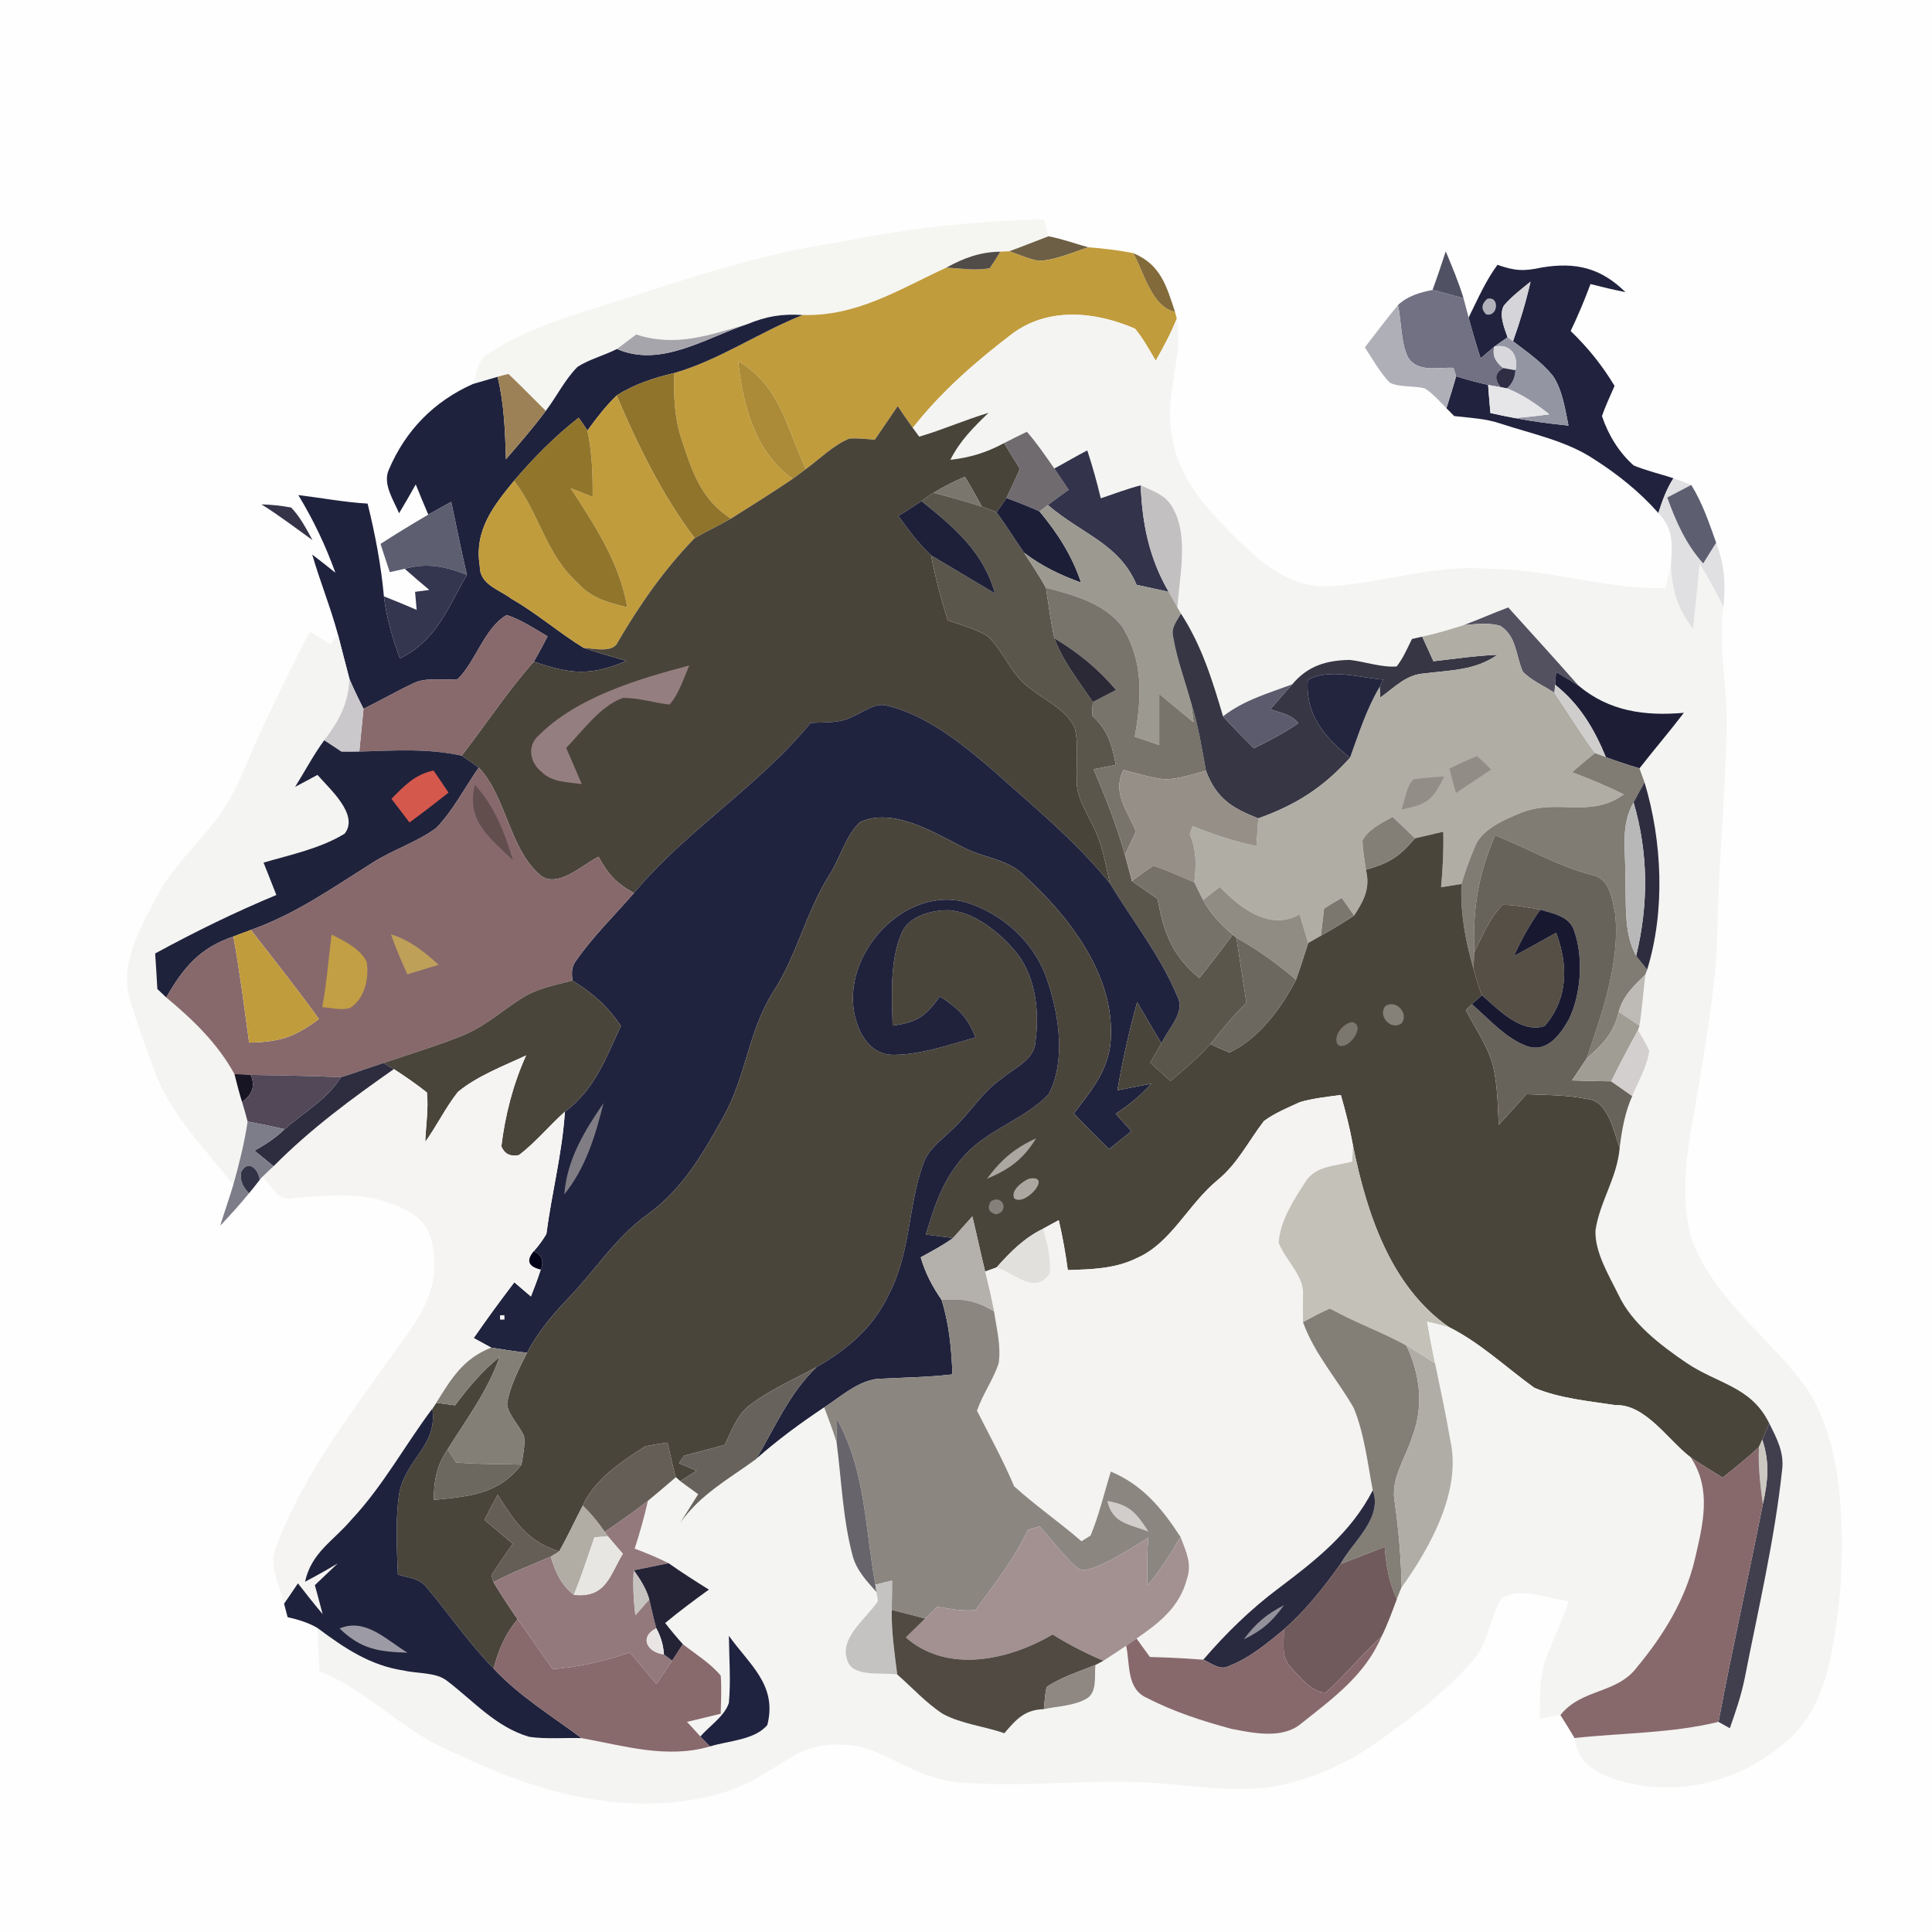 <?xml version="1.0" encoding="UTF-8" standalone="no"?>
<!DOCTYPE svg PUBLIC "-//W3C//DTD SVG 1.1//EN" "http://www.w3.org/Graphics/SVG/1.1/DTD/svg11.dtd">
<svg xmlns="http://www.w3.org/2000/svg" version="1.1" viewBox="0 0 256 256" width="256.0pt" height="256.0pt">
<path d="M 0.00 0.00 L 256.00 0.00 L 256.00 256.00 L 0.00 256.00 L 0.00 0.00 Z" fill="#fefefe" />
<path d="M 138.33 29.08 C 138.53 29.82 138.73 30.57 138.93 31.31 C 137.19 31.96 135.48 32.67 133.73 33.29 L 132.54 33.35 C 129.89 33.38 127.66 34.20 125.38 35.47 C 118.99 38.41 113.61 41.92 106.35 41.74 C 103.54 41.57 101.60 41.90 99.00 42.96 C 93.95 44.41 89.53 46.03 84.30 44.32 C 83.45 44.96 82.60 45.60 81.75 46.24 C 80.06 47.11 78.14 47.58 76.55 48.59 C 74.86 50.26 73.77 52.55 72.32 54.44 C 70.66 52.81 69.05 51.14 67.37 49.55 C 66.89 49.67 66.40 49.79 65.93 49.93 C 64.84 50.24 63.75 50.56 62.67 50.88 C 63.26 49.30 63.22 47.71 64.81 46.80 C 69.77 43.51 76.09 41.71 81.74 39.92 C 91.47 36.80 101.02 33.54 111.18 32.11 C 120.34 30.25 128.99 29.28 138.33 29.08 Z" fill="#f5f5f2" />
<path d="M 138.93 31.31 C 140.74 31.65 142.44 32.28 144.21 32.77 C 142.11 33.45 139.85 34.47 137.63 34.57 C 136.31 34.32 135.00 33.74 133.73 33.29 C 135.48 32.67 137.19 31.96 138.93 31.31 Z" fill="#6d5f45" />
<path d="M 150.16 33.54 C 151.54 35.94 152.62 40.72 155.69 41.30 L 155.93 42.22 C 155.15 44.15 154.18 45.99 153.14 47.79 C 152.28 46.36 151.47 44.83 150.39 43.55 C 145.19 41.30 138.99 40.64 134.17 44.19 C 129.36 47.85 124.68 51.92 120.95 56.70 C 120.27 55.75 119.60 54.78 118.95 53.81 C 117.93 55.29 116.94 56.79 115.92 58.26 C 114.80 58.19 113.64 58.02 112.52 58.12 C 110.41 59.00 108.62 60.81 106.78 62.15 C 104.16 56.60 103.48 51.23 97.81 47.84 C 98.42 53.60 100.04 59.93 105.03 63.45 C 102.35 65.27 99.60 66.99 96.86 68.71 C 92.83 66.19 91.65 62.26 90.24 58.01 C 89.36 55.20 89.24 52.33 89.36 49.42 C 95.31 47.70 100.58 44.03 106.35 41.74 C 113.61 41.92 118.99 38.41 125.38 35.47 C 127.25 35.54 129.30 35.91 131.15 35.53 C 131.64 34.83 132.11 34.10 132.54 33.35 L 133.73 33.29 C 135.00 33.74 136.31 34.32 137.63 34.57 C 139.85 34.47 142.11 33.45 144.21 32.77 C 146.21 32.91 148.20 33.16 150.16 33.54 Z" fill="#c19c3c" />
<path d="M 132.54 33.35 C 132.11 34.10 131.64 34.83 131.15 35.53 C 129.30 35.91 127.25 35.54 125.38 35.47 C 127.66 34.20 129.89 33.38 132.54 33.35 Z" fill="#514c48" />
<path d="M 191.57 33.31 C 192.43 35.37 193.28 37.39 193.93 39.53 C 192.56 39.16 191.20 38.75 189.82 38.42 C 190.44 36.73 191.01 35.02 191.57 33.31 Z" fill="#515164" />
<path d="M 150.16 33.54 C 153.79 35.06 154.55 37.85 155.69 41.30 C 152.62 40.72 151.54 35.94 150.16 33.54 Z" fill="#826a3a" />
<path d="M 198.42 35.09 C 200.74 35.91 201.92 35.96 204.32 35.44 C 208.80 34.70 212.13 35.50 215.38 38.71 C 213.83 38.40 212.28 38.03 210.75 37.64 C 209.96 39.76 209.10 41.82 208.12 43.86 C 210.46 46.12 212.25 48.36 213.94 51.13 C 213.37 52.46 212.73 53.77 212.27 55.14 C 213.08 57.58 214.54 59.99 216.48 61.68 C 218.18 62.38 220.00 62.80 221.74 63.37 C 220.81 64.81 220.26 66.36 219.74 67.98 C 217.28 65.18 214.32 62.82 211.18 60.82 C 207.53 58.41 203.08 57.52 198.87 56.14 C 196.85 55.45 194.78 55.37 192.69 55.13 L 191.66 54.09 C 192.10 52.69 192.55 51.27 192.95 49.86 C 194.35 50.30 195.76 50.68 197.18 51.00 C 197.27 52.25 197.38 53.49 197.49 54.73 C 198.58 54.97 199.67 55.20 200.76 55.40 C 203.10 55.85 205.46 56.15 207.83 56.39 C 207.39 54.23 207.02 51.62 205.75 49.78 C 204.30 47.99 202.30 46.60 200.48 45.22 C 201.41 42.63 202.19 40.00 202.81 37.32 C 201.60 38.29 200.29 39.30 199.28 40.48 C 198.57 41.69 199.35 43.49 199.76 44.70 C 199.17 45.10 198.58 45.51 198.01 45.93 C 197.40 46.44 196.79 46.96 196.19 47.48 C 195.62 45.69 195.07 43.89 194.60 42.08 C 195.80 39.66 196.82 37.28 198.42 35.09 Z" fill="#21223d" />
<path d="M 189.82 38.42 C 191.20 38.75 192.56 39.16 193.93 39.53 C 194.16 40.38 194.38 41.23 194.60 42.08 C 195.07 43.89 195.62 45.69 196.19 47.48 C 196.79 46.96 197.40 46.44 198.01 45.93 C 197.71 47.01 198.11 47.96 199.19 48.77 C 198.07 49.42 197.97 50.26 198.86 51.31 L 197.18 51.00 C 195.76 50.68 194.35 50.30 192.95 49.86 L 192.59 48.74 C 190.54 48.63 187.84 49.42 186.56 47.33 C 185.58 45.29 185.72 42.64 185.24 40.42 C 186.54 39.20 188.11 38.76 189.82 38.42 Z" fill="#717183" />
<path d="M 202.81 37.32 C 202.19 40.00 201.41 42.63 200.48 45.22 L 199.76 44.70 C 199.35 43.49 198.57 41.69 199.28 40.48 C 200.29 39.30 201.60 38.29 202.81 37.32 Z" fill="#d4d4d9" />
<path d="M 197.07 39.59 C 198.77 39.18 198.51 42.08 196.91 41.65 C 196.23 40.98 196.28 40.29 197.07 39.59 Z" fill="#b1b1bc" />
<path d="M 106.35 41.74 C 100.58 44.03 95.31 47.70 89.36 49.42 C 86.65 50.07 84.07 50.89 81.70 52.41 C 80.25 53.83 79.02 55.41 77.84 57.05 C 77.47 56.48 77.08 55.91 76.68 55.35 C 73.54 57.80 70.70 60.67 68.12 63.70 C 65.34 67.09 62.82 70.29 63.57 74.99 C 63.55 77.48 66.08 78.06 67.77 79.34 C 71.13 81.27 74.05 83.82 77.34 85.85 C 79.21 86.50 81.13 87.01 83.02 87.57 C 78.24 89.61 75.54 89.33 70.73 87.67 C 71.38 86.57 71.97 85.45 72.56 84.32 C 70.84 83.31 69.04 82.10 67.13 81.49 C 64.18 83.23 63.07 87.59 60.65 89.99 C 58.70 90.21 56.39 89.66 54.66 90.60 C 52.46 91.63 50.36 92.86 48.17 93.92 C 47.51 92.62 46.87 91.30 46.30 89.96 C 45.78 88.02 45.30 86.06 44.79 84.12 C 43.82 80.51 42.41 77.07 41.37 73.48 C 42.41 74.27 43.43 75.08 44.44 75.89 C 43.11 72.21 41.55 68.95 39.53 65.60 C 42.60 65.97 45.62 66.55 48.71 66.73 C 49.71 70.79 50.49 74.85 50.87 79.02 C 51.21 81.86 52.01 84.57 52.99 87.25 C 57.88 84.83 59.31 80.56 61.87 76.18 C 61.11 72.97 60.48 69.73 59.79 66.50 C 58.77 67.04 57.76 67.62 56.75 68.19 C 56.18 66.86 55.63 65.53 55.09 64.19 C 54.37 65.47 53.64 66.75 52.88 68.01 C 52.17 66.29 50.67 64.13 51.52 62.24 C 53.72 57.06 57.49 53.18 62.67 50.88 C 63.75 50.56 64.84 50.24 65.93 49.93 C 66.81 53.53 66.93 57.16 67.04 60.85 C 68.86 58.75 70.66 56.67 72.32 54.44 C 73.77 52.55 74.86 50.26 76.55 48.59 C 78.14 47.58 80.06 47.11 81.75 46.24 C 87.59 48.78 93.51 44.75 99.00 42.96 C 101.60 41.90 103.54 41.57 106.35 41.74 Z" fill="#1f223d" />
<path d="M 185.24 40.42 C 185.72 42.64 185.58 45.29 186.56 47.33 C 187.84 49.42 190.54 48.63 192.59 48.74 L 192.95 49.86 C 192.55 51.27 192.10 52.69 191.66 54.09 C 190.77 53.20 189.89 52.16 188.81 51.48 C 187.34 51.06 185.47 51.38 184.13 50.69 C 182.84 49.32 181.88 47.60 180.85 46.03 C 182.30 44.15 183.73 42.25 185.24 40.42 Z" fill="#afafb8" />
<path d="M 150.39 43.55 C 151.47 44.83 152.28 46.36 153.14 47.79 C 154.18 45.99 155.15 44.15 155.93 42.22 C 156.83 47.03 154.45 51.88 155.17 56.84 C 155.83 63.53 160.24 67.81 164.76 72.25 C 168.10 75.36 171.56 77.97 176.37 77.67 C 183.45 77.23 189.93 74.78 197.17 75.37 C 205.18 75.38 212.71 78.11 220.69 77.92 C 220.93 76.89 221.16 75.86 221.40 74.84 C 221.56 78.33 222.26 80.54 224.33 83.34 C 224.66 80.47 224.92 77.58 225.22 74.71 C 226.35 76.57 227.45 78.46 228.36 80.45 C 227.63 86.00 228.99 91.31 228.78 96.85 C 228.58 105.78 227.71 114.67 227.54 123.60 C 227.40 130.44 226.14 137.36 225.05 144.10 C 223.91 150.48 222.17 158.44 224.35 164.73 C 227.59 172.72 235.48 178.17 239.67 184.35 C 244.12 191.60 244.34 201.79 243.90 210.01 C 243.23 216.47 242.55 224.90 237.76 229.76 C 232.38 235.06 224.66 237.85 217.13 236.52 C 213.41 235.77 209.19 234.73 208.64 230.30 C 215.06 229.60 221.40 229.69 227.71 228.16 L 229.21 229.00 C 229.99 226.81 230.73 224.62 231.19 222.35 C 232.92 213.49 235.14 204.09 236.13 194.86 C 236.46 192.50 235.46 190.65 234.44 188.61 C 232.03 183.67 227.61 183.41 223.41 180.55 C 220.04 178.25 216.22 175.35 214.46 171.58 C 213.22 169.04 211.29 165.92 211.41 163.03 C 211.98 159.18 214.29 156.07 214.62 152.06 C 214.91 149.71 215.31 147.41 216.28 145.23 C 217.07 143.31 218.28 141.28 218.54 139.20 C 218.10 138.28 217.60 137.39 217.04 136.52 L 217.24 135.92 C 217.58 133.69 217.76 131.38 218.02 129.14 L 218.26 128.48 C 220.67 120.69 220.26 111.44 217.91 103.67 C 217.69 103.05 217.47 102.43 217.24 101.81 C 219.17 99.33 221.22 96.95 223.12 94.45 C 217.98 94.90 213.22 94.27 209.15 90.84 C 206.09 87.36 202.96 83.93 199.85 80.49 C 197.87 81.22 195.95 82.09 193.96 82.83 C 192.15 83.41 190.32 83.95 188.45 84.36 C 188.00 84.46 187.54 84.57 187.09 84.67 C 186.48 85.90 185.91 87.24 185.06 88.31 C 183.05 88.46 180.83 87.66 178.84 87.44 C 175.73 87.50 173.28 88.23 171.24 90.67 C 168.02 91.88 164.83 92.76 162.06 94.92 C 160.65 90.15 159.23 85.52 156.48 81.30 L 156.01 80.49 C 156.28 76.53 157.49 71.20 155.54 67.57 C 154.64 65.63 152.96 65.15 151.15 64.31 C 149.34 64.77 147.63 65.44 145.86 66.03 C 145.35 63.88 144.76 61.78 144.07 59.68 C 142.59 60.44 141.17 61.30 139.70 62.08 C 138.55 60.43 137.39 58.72 136.07 57.21 C 135.06 57.69 134.05 58.20 133.05 58.71 C 130.69 59.98 128.59 60.62 125.93 60.93 C 127.17 58.44 129.01 56.60 130.99 54.70 C 127.88 55.63 124.91 56.95 121.80 57.86 L 120.95 56.70 C 124.68 51.92 129.36 47.85 134.17 44.19 C 138.99 40.64 145.19 41.30 150.39 43.55 Z" fill="#f4f4f2" />
<path d="M 99.00 42.96 C 93.51 44.75 87.59 48.78 81.75 46.24 C 82.60 45.60 83.45 44.96 84.30 44.32 C 89.53 46.03 93.95 44.41 99.00 42.96 Z" fill="#a7a5ac" />
<path d="M 199.76 44.70 L 200.48 45.22 C 202.30 46.60 204.30 47.99 205.75 49.78 C 207.02 51.62 207.39 54.23 207.83 56.39 C 205.46 56.15 203.10 55.85 200.76 55.40 C 202.27 55.27 203.78 55.11 205.29 54.90 C 203.55 53.52 201.75 52.28 199.68 51.46 C 200.38 50.85 200.75 50.05 200.80 49.06 C 201.27 47.10 200.11 45.46 198.01 45.93 C 198.58 45.51 199.17 45.10 199.76 44.70 Z" fill="#9495a3" />
<path d="M 198.01 45.93 C 200.11 45.46 201.27 47.10 200.80 49.06 L 199.19 48.77 C 198.11 47.96 197.71 47.01 198.01 45.93 Z" fill="#d7d7dc" />
<path d="M 97.81 47.84 C 103.48 51.23 104.16 56.60 106.78 62.15 C 106.20 62.59 105.62 63.03 105.03 63.45 C 100.04 59.93 98.42 53.60 97.81 47.84 Z" fill="#ab8b37" />
<path d="M 67.37 49.55 C 69.05 51.14 70.66 52.81 72.32 54.44 C 70.66 56.67 68.86 58.75 67.04 60.85 C 66.93 57.16 66.81 53.53 65.93 49.93 C 66.40 49.79 66.89 49.67 67.37 49.55 Z" fill="#9c8156" />
<path d="M 89.36 49.42 C 89.24 52.33 89.36 55.20 90.24 58.01 C 91.65 62.26 92.83 66.19 96.86 68.71 C 95.28 69.63 93.63 70.40 92.04 71.31 C 87.68 65.50 84.54 59.06 81.70 52.41 C 84.07 50.89 86.65 50.07 89.36 49.42 Z" fill="#91742b" />
<path d="M 199.19 48.77 L 200.80 49.06 C 200.75 50.05 200.38 50.85 199.68 51.46 L 198.86 51.31 C 197.97 50.26 198.07 49.42 199.19 48.77 Z" fill="#2e2d44" />
<path d="M 197.18 51.00 L 198.86 51.31 L 199.68 51.46 C 201.75 52.28 203.55 53.52 205.29 54.90 C 203.78 55.11 202.27 55.27 200.76 55.40 C 199.67 55.20 198.58 54.97 197.49 54.73 C 197.38 53.49 197.27 52.25 197.18 51.00 Z" fill="#e6e6e8" />
<path d="M 81.70 52.41 C 84.54 59.06 87.68 65.50 92.04 71.31 C 88.01 75.45 84.77 80.11 81.86 85.08 C 81.24 86.58 78.60 85.91 77.34 85.85 C 74.05 83.82 71.13 81.27 67.77 79.34 C 66.08 78.06 63.55 77.48 63.57 74.99 C 62.82 70.29 65.34 67.09 68.12 63.70 C 71.60 68.27 72.27 73.43 76.67 77.36 C 78.44 79.31 80.66 79.85 83.12 80.46 C 82.04 74.44 78.85 69.69 75.60 64.67 C 76.58 65.06 77.55 65.45 78.53 65.84 C 78.55 62.89 78.45 59.95 77.84 57.05 C 79.02 55.41 80.25 53.83 81.70 52.41 Z" fill="#c19c3c" />
<path d="M 118.95 53.81 C 119.60 54.78 120.27 55.75 120.95 56.70 L 121.80 57.86 C 124.91 56.95 127.88 55.63 130.99 54.70 C 129.01 56.60 127.17 58.44 125.93 60.93 C 128.59 60.62 130.69 59.98 133.05 58.71 C 133.75 59.84 134.44 60.98 135.14 62.12 C 134.58 63.43 133.98 64.72 133.36 66.00 C 132.93 66.63 132.49 67.26 132.05 67.88 C 131.41 67.62 130.77 67.37 130.12 67.14 C 129.38 65.80 128.65 64.47 127.85 63.17 C 126.41 63.79 125.02 64.49 123.69 65.30 C 123.14 65.64 122.63 66.02 122.11 66.40 C 121.10 67.07 120.07 67.72 119.04 68.37 C 120.39 70.22 121.70 72.01 123.37 73.58 C 123.94 76.51 124.68 79.36 125.59 82.20 C 127.33 82.81 129.23 83.31 130.83 84.26 C 133.08 86.34 134.04 89.61 136.69 91.36 C 138.58 92.81 141.56 94.24 142.43 96.55 C 142.94 98.72 142.59 101.14 142.68 103.37 C 142.59 105.55 143.89 107.40 144.76 109.32 C 146.07 111.78 146.45 114.37 147.07 117.04 C 142.48 111.40 137.17 107.08 131.77 102.24 C 127.72 98.73 122.76 94.68 117.44 93.49 C 115.97 93.08 114.40 94.36 113.06 94.91 C 111.27 95.88 109.40 95.67 107.41 95.79 C 100.46 104.24 91.06 109.92 84.00 118.33 C 81.63 117.02 80.59 115.87 79.31 113.52 C 77.17 114.58 73.64 118.02 71.39 115.78 C 67.50 112.32 67.05 105.54 63.44 101.71 C 62.70 101.15 61.94 100.63 61.17 100.13 C 64.39 95.99 67.24 91.61 70.73 87.67 C 75.54 89.33 78.24 89.61 83.02 87.57 C 81.13 87.01 79.21 86.50 77.34 85.85 C 78.60 85.91 81.24 86.58 81.86 85.08 C 84.77 80.11 88.01 75.45 92.04 71.31 C 93.63 70.40 95.28 69.63 96.86 68.71 C 99.60 66.99 102.35 65.27 105.03 63.45 C 105.62 63.03 106.20 62.59 106.78 62.15 C 108.62 60.81 110.41 59.00 112.52 58.12 C 113.64 58.02 114.80 58.19 115.92 58.26 C 116.94 56.79 117.93 55.29 118.95 53.81 Z" fill="#49443a" />
<path d="M 76.68 55.35 C 77.08 55.91 77.47 56.48 77.84 57.05 C 78.45 59.95 78.55 62.89 78.53 65.84 C 77.55 65.45 76.58 65.06 75.60 64.67 C 78.85 69.69 82.04 74.44 83.12 80.46 C 80.66 79.85 78.44 79.31 76.67 77.36 C 72.27 73.43 71.60 68.27 68.12 63.70 C 70.70 60.67 73.54 57.80 76.68 55.35 Z" fill="#91752b" />
<path d="M 136.07 57.21 C 137.39 58.72 138.55 60.43 139.70 62.08 C 140.34 63.02 140.98 63.96 141.61 64.91 C 140.68 65.56 139.76 66.23 138.85 66.92 L 137.75 67.77 C 136.31 67.13 134.84 66.54 133.36 66.00 C 133.98 64.72 134.58 63.43 135.14 62.12 C 134.44 60.98 133.75 59.84 133.05 58.71 C 134.05 58.20 135.06 57.69 136.07 57.21 Z" fill="#6f6b6f" />
<path d="M 144.07 59.68 C 144.76 61.78 145.35 63.88 145.86 66.03 C 147.63 65.44 149.34 64.77 151.15 64.31 C 151.34 69.37 152.28 74.01 154.86 78.42 C 153.44 78.11 152.02 77.80 150.60 77.49 C 148.31 72.05 143.46 70.85 138.85 66.92 C 139.76 66.23 140.68 65.56 141.61 64.91 C 140.98 63.96 140.34 63.02 139.70 62.08 C 141.17 61.30 142.59 60.44 144.07 59.68 Z" fill="#33334b" />
<path d="M 127.85 63.17 C 128.65 64.47 129.38 65.80 130.12 67.14 C 127.99 66.47 125.85 65.83 123.69 65.30 C 125.02 64.49 126.41 63.79 127.85 63.17 Z" fill="#7a756d" />
<path d="M 221.74 63.37 C 222.54 63.64 223.32 63.94 224.10 64.26 C 223.04 64.81 221.98 65.36 220.92 65.92 C 222.08 69.14 223.38 72.08 225.68 74.66 C 226.25 73.74 226.82 72.83 227.40 71.91 C 228.51 74.78 228.68 77.41 228.36 80.45 C 227.45 78.46 226.35 76.57 225.22 74.71 C 224.92 77.58 224.66 80.47 224.33 83.34 C 222.26 80.54 221.56 78.33 221.40 74.84 C 221.60 72.07 221.78 70.14 219.74 67.98 C 220.26 66.36 220.81 64.81 221.74 63.37 Z" fill="#e0e0e2" />
<path d="M 123.69 65.30 C 125.85 65.83 127.99 66.47 130.12 67.14 C 130.77 67.37 131.41 67.62 132.05 67.88 C 133.34 69.63 134.46 71.46 135.70 73.24 C 136.70 74.77 137.71 76.30 138.60 77.89 C 138.95 80.13 139.22 82.35 139.71 84.57 C 140.80 87.58 143.03 90.36 144.80 93.02 C 144.77 93.62 144.73 94.21 144.70 94.80 C 146.79 96.73 147.34 98.63 147.85 101.36 C 146.87 101.54 145.89 101.73 144.91 101.92 C 146.48 105.65 147.98 109.39 149.06 113.28 C 149.38 114.43 149.68 115.58 149.98 116.74 C 151.11 117.53 152.24 118.31 153.37 119.10 C 154.25 123.65 155.26 126.55 158.91 129.60 C 160.43 127.71 161.91 125.80 163.34 123.84 L 163.84 124.27 C 164.29 127.14 164.70 130.02 165.16 132.88 C 163.41 134.57 161.90 136.45 160.39 138.34 C 158.80 140.14 156.93 141.70 155.09 143.24 C 154.20 142.43 153.31 141.62 152.41 140.81 C 152.90 139.95 153.39 139.10 153.89 138.26 C 154.73 136.36 157.16 134.12 155.99 132.01 C 153.81 126.70 150.03 121.95 147.07 117.04 C 146.45 114.37 146.07 111.78 144.76 109.32 C 143.89 107.40 142.59 105.55 142.68 103.37 C 142.59 101.14 142.94 98.72 142.43 96.55 C 141.56 94.24 138.58 92.81 136.69 91.36 C 134.04 89.61 133.08 86.34 130.83 84.26 C 129.23 83.31 127.33 82.81 125.59 82.20 C 124.68 79.36 123.94 76.51 123.37 73.58 C 126.19 75.27 129.02 76.94 131.84 78.63 C 130.27 73.08 126.42 69.87 122.11 66.40 C 122.63 66.02 123.14 65.64 123.69 65.30 Z" fill="#5b564c" />
<path d="M 151.15 64.31 C 152.96 65.15 154.64 65.63 155.54 67.57 C 157.49 71.20 156.28 76.53 156.01 80.49 C 155.62 79.80 155.24 79.11 154.86 78.42 C 152.28 74.01 151.34 69.37 151.15 64.31 Z" fill="#c3c0c2" />
<path d="M 224.10 64.26 C 225.59 66.65 226.46 69.27 227.40 71.91 C 226.82 72.83 226.25 73.74 225.68 74.66 C 223.38 72.08 222.08 69.14 220.92 65.92 C 221.98 65.36 223.04 64.81 224.10 64.26 Z" fill="#5d5e70" />
<path d="M 59.79 66.50 C 60.48 69.73 61.11 72.97 61.87 76.18 C 59.06 75.06 56.64 74.53 53.63 75.37 C 52.97 75.52 52.30 75.66 51.65 75.81 C 51.23 74.56 50.82 73.32 50.42 72.07 C 52.50 70.73 54.61 69.44 56.75 68.19 C 57.76 67.62 58.77 67.04 59.79 66.50 Z" fill="#5d5e70" />
<path d="M 133.36 66.00 C 134.84 66.54 136.31 67.13 137.75 67.77 C 140.13 70.64 142.06 73.63 143.24 77.19 C 140.53 76.22 138.00 75.00 135.70 73.24 C 134.46 71.46 133.34 69.63 132.05 67.88 C 132.49 67.26 132.93 66.63 133.36 66.00 Z" fill="#1c1e37" />
<path d="M 34.64 66.83 C 35.97 66.87 37.29 67.01 38.58 67.25 C 39.76 68.47 40.60 70.09 41.41 71.57 C 39.16 69.96 36.99 68.29 34.64 66.83 Z" fill="#343348" />
<path d="M 122.11 66.40 C 126.42 69.87 130.27 73.08 131.84 78.63 C 129.02 76.94 126.19 75.27 123.37 73.58 C 121.70 72.01 120.39 70.22 119.04 68.37 C 120.07 67.72 121.10 67.07 122.11 66.40 Z" fill="#1e2039" />
<path d="M 138.85 66.92 C 143.46 70.85 148.31 72.05 150.60 77.49 C 152.02 77.80 153.44 78.11 154.86 78.42 C 155.24 79.11 155.62 79.80 156.01 80.49 L 156.48 81.30 C 155.87 82.44 155.10 83.16 155.48 84.55 C 155.97 87.43 157.06 90.33 157.84 93.17 C 157.95 94.02 158.06 94.86 158.16 95.71 C 156.63 94.48 155.12 93.22 153.61 91.96 C 153.60 94.22 153.60 96.47 153.61 98.73 C 152.53 98.36 151.44 97.99 150.36 97.62 C 151.28 92.52 151.54 87.72 148.75 83.12 C 146.44 79.97 142.20 78.80 138.60 77.89 C 137.71 76.30 136.70 74.77 135.70 73.24 C 138.00 75.00 140.53 76.22 143.24 77.19 C 142.06 73.63 140.13 70.64 137.75 67.77 L 138.85 66.92 Z" fill="#9c9991" />
<path d="M 61.87 76.18 C 59.31 80.56 57.88 84.83 52.99 87.25 C 52.01 84.57 51.21 81.86 50.87 79.02 C 52.33 79.60 53.77 80.19 55.21 80.81 C 55.14 80.01 55.07 79.22 55.00 78.42 C 55.63 78.33 56.26 78.25 56.89 78.17 C 55.79 77.25 54.70 76.32 53.63 75.37 C 56.64 74.53 59.06 75.06 61.87 76.18 Z" fill="#34354f" />
<path d="M 138.60 77.89 C 142.20 78.80 146.44 79.97 148.75 83.12 C 151.54 87.72 151.28 92.52 150.36 97.62 C 151.44 97.99 152.53 98.36 153.61 98.73 C 153.60 96.47 153.60 94.22 153.61 91.96 C 155.12 93.22 156.63 94.48 158.16 95.71 C 158.06 94.86 157.95 94.02 157.84 93.17 C 158.77 96.10 159.25 99.11 159.79 102.13 C 158.01 102.57 156.08 103.30 154.23 103.25 C 152.41 103.06 150.63 102.44 148.85 102.03 C 147.35 105.13 149.38 107.36 150.52 110.17 C 150.04 111.21 149.55 112.25 149.06 113.28 C 147.98 109.39 146.48 105.65 144.91 101.92 C 145.89 101.73 146.87 101.54 147.85 101.36 C 147.34 98.63 146.79 96.73 144.70 94.80 C 144.73 94.21 144.77 93.62 144.80 93.02 C 145.83 92.49 146.85 91.96 147.88 91.43 C 145.50 88.60 142.87 86.48 139.71 84.57 C 139.22 82.35 138.95 80.13 138.60 77.89 Z" fill="#78736b" />
<path d="M 199.85 80.49 C 202.96 83.93 206.09 87.36 209.15 90.84 C 208.18 90.21 207.19 89.62 206.19 89.05 L 206.06 90.73 L 205.97 91.80 C 204.61 90.89 202.89 90.18 201.77 88.98 C 200.84 86.86 200.96 84.26 198.77 82.92 C 197.27 82.47 195.51 82.70 193.96 82.83 C 195.95 82.09 197.87 81.22 199.85 80.49 Z" fill="#535160" />
<path d="M 67.13 81.49 C 69.04 82.10 70.84 83.31 72.56 84.32 C 71.97 85.45 71.38 86.57 70.73 87.67 C 67.24 91.61 64.39 95.99 61.17 100.13 C 56.61 99.14 52.23 99.45 47.61 99.59 C 47.79 97.70 47.98 95.81 48.17 93.92 C 50.36 92.86 52.46 91.63 54.66 90.60 C 56.39 89.66 58.70 90.21 60.65 89.99 C 63.07 87.59 64.18 83.23 67.13 81.49 Z" fill="#88696c" />
<path d="M 156.48 81.30 C 159.23 85.52 160.65 90.15 162.06 94.92 C 163.37 96.38 164.76 97.77 166.15 99.16 C 168.17 98.13 170.17 97.13 172.04 95.82 C 171.04 94.63 169.71 94.48 168.32 93.98 C 169.30 92.88 170.25 91.75 171.24 90.67 C 173.28 88.23 175.73 87.50 178.84 87.44 C 180.83 87.66 183.05 88.46 185.06 88.31 C 185.91 87.24 186.48 85.90 187.09 84.67 C 187.54 84.57 188.00 84.46 188.45 84.36 C 188.94 85.45 189.44 86.53 189.94 87.62 C 192.77 87.29 195.58 86.88 198.43 86.76 C 195.43 88.86 192.23 88.79 188.76 89.23 C 186.27 89.39 184.83 91.07 182.89 92.43 L 182.81 91.01 L 183.27 90.05 C 180.22 89.80 176.06 88.50 173.29 90.10 C 172.96 94.76 175.52 97.66 178.88 100.41 C 175.35 104.35 171.71 106.66 166.73 108.44 C 163.22 107.06 161.18 105.80 159.79 102.13 C 159.25 99.11 158.77 96.10 157.84 93.17 C 157.06 90.33 155.97 87.43 155.48 84.55 C 155.10 83.16 155.87 82.44 156.48 81.30 Z" fill="#373644" />
<path d="M 41.08 83.72 C 42.00 84.25 42.89 84.81 43.79 85.37 C 44.13 84.95 44.46 84.54 44.79 84.12 C 45.30 86.06 45.78 88.02 46.30 89.96 C 46.16 93.26 44.90 95.54 42.96 98.09 C 41.51 100.07 40.40 102.20 39.10 104.27 C 40.09 103.73 41.08 103.20 42.07 102.68 C 43.60 104.47 47.65 107.96 45.66 110.47 C 42.48 112.42 38.49 113.26 34.92 114.30 C 35.50 115.72 36.04 117.16 36.62 118.59 C 31.07 120.90 25.83 123.47 20.56 126.34 C 20.68 127.91 20.75 129.48 20.85 131.05 L 22.03 132.17 C 25.58 135.13 28.81 138.22 31.07 142.33 C 31.38 143.57 31.69 144.81 32.08 146.03 C 32.34 146.89 32.59 147.75 32.81 148.61 C 32.38 151.45 31.70 154.21 30.92 156.97 C 27.39 152.50 22.89 147.93 20.74 142.63 C 19.49 139.37 18.30 135.99 17.28 132.65 C 15.72 127.95 18.52 123.09 20.65 119.02 C 22.73 114.98 25.95 112.14 28.66 108.58 C 31.44 104.99 32.71 100.79 34.70 96.60 C 36.76 92.28 38.82 87.94 41.08 83.72 Z" fill="#f4f4f2" />
<path d="M 193.96 82.83 C 195.51 82.70 197.27 82.47 198.77 82.92 C 200.96 84.26 200.84 86.86 201.77 88.98 C 202.89 90.18 204.61 90.89 205.97 91.80 C 207.77 94.45 209.46 97.19 211.34 99.79 C 210.31 100.61 209.32 101.47 208.32 102.32 C 210.66 103.20 212.95 104.16 215.18 105.26 C 210.70 108.49 206.51 105.80 201.63 107.66 C 199.40 108.60 196.23 109.85 195.37 112.36 C 194.69 113.91 194.14 115.52 193.65 117.14 C 192.75 117.28 191.85 117.42 190.95 117.56 C 191.17 115.11 191.30 112.67 191.24 110.21 C 189.99 110.49 188.74 110.78 187.49 111.08 C 186.50 110.12 185.52 109.16 184.51 108.24 C 183.13 109.01 181.26 109.92 180.53 111.38 C 180.58 112.67 180.80 113.96 180.99 115.23 C 181.60 117.71 180.74 119.29 179.43 121.32 C 178.88 120.54 178.35 119.75 177.78 118.99 C 176.99 119.43 176.21 119.90 175.45 120.39 C 175.30 121.59 175.16 122.79 175.03 123.99 C 174.47 124.31 173.90 124.63 173.34 124.95 C 172.96 123.68 172.59 122.42 172.21 121.15 C 168.35 123.42 164.24 120.30 161.65 117.52 C 160.90 118.09 160.15 118.67 159.41 119.26 C 159.01 118.48 158.62 117.70 158.25 116.91 C 158.52 114.63 158.57 112.69 157.65 110.55 C 157.77 110.19 157.90 109.83 158.02 109.47 C 160.78 110.56 163.56 111.52 166.48 112.11 C 166.57 110.89 166.65 109.66 166.73 108.44 C 171.71 106.66 175.35 104.35 178.88 100.41 C 180.05 97.19 181.05 93.98 182.81 91.01 L 182.89 92.43 C 184.83 91.07 186.27 89.39 188.76 89.23 C 192.23 88.79 195.43 88.86 198.43 86.76 C 195.58 86.88 192.77 87.29 189.94 87.62 C 189.44 86.53 188.94 85.45 188.45 84.36 C 190.32 83.95 192.15 83.41 193.96 82.83 Z" fill="#b0ada5" />
<path d="M 139.71 84.57 C 142.87 86.48 145.50 88.60 147.88 91.43 C 146.85 91.96 145.83 92.49 144.80 93.02 C 143.03 90.36 140.80 87.58 139.71 84.57 Z" fill="#2b2936" />
<path d="M 91.33 88.18 C 90.59 89.88 89.97 91.94 88.72 93.36 C 86.69 93.14 84.55 92.43 82.50 92.49 C 79.51 93.58 77.20 96.87 75.02 99.10 C 75.73 100.69 76.40 102.30 77.09 103.90 C 75.16 103.60 73.18 103.71 71.71 102.24 C 70.19 100.99 69.82 98.79 71.40 97.43 C 76.44 92.38 84.59 89.95 91.33 88.18 Z" fill="#957e80" />
<path d="M 183.27 90.05 L 182.81 91.01 C 181.05 93.98 180.05 97.19 178.88 100.41 C 175.52 97.66 172.96 94.76 173.29 90.10 C 176.06 88.50 180.22 89.80 183.27 90.05 Z" fill="#23253f" />
<path d="M 206.19 89.05 C 207.19 89.62 208.18 90.21 209.15 90.84 C 213.22 94.27 217.98 94.90 223.12 94.45 C 221.22 96.95 219.17 99.33 217.24 101.81 C 215.74 101.36 214.26 100.88 212.79 100.33 C 211.22 96.53 209.32 93.33 206.06 90.73 L 206.19 89.05 Z" fill="#1d1e36" />
<path d="M 46.30 89.96 C 46.87 91.30 47.51 92.62 48.17 93.92 C 47.98 95.81 47.79 97.70 47.61 99.59 C 46.83 99.61 46.04 99.62 45.25 99.60 C 44.49 99.10 43.72 98.60 42.96 98.09 C 44.90 95.54 46.16 93.26 46.30 89.96 Z" fill="#cbc8cb" />
<path d="M 171.24 90.67 C 170.25 91.75 169.30 92.88 168.32 93.98 C 169.71 94.48 171.04 94.63 172.04 95.82 C 170.17 97.13 168.17 98.13 166.15 99.16 C 164.76 97.77 163.37 96.38 162.06 94.92 C 164.83 92.76 168.02 91.88 171.24 90.67 Z" fill="#5c5b6d" />
<path d="M 206.06 90.73 C 209.32 93.33 211.22 96.53 212.79 100.33 L 211.34 99.79 C 209.46 97.19 207.77 94.45 205.97 91.80 L 206.06 90.73 Z" fill="#d0cdcd" />
<path d="M 117.44 93.49 C 122.76 94.68 127.72 98.73 131.77 102.24 C 137.17 107.08 142.48 111.40 147.07 117.04 C 150.03 121.95 153.81 126.70 155.99 132.01 C 157.16 134.12 154.73 136.36 153.89 138.26 C 152.81 136.45 151.75 134.62 150.68 132.80 C 149.60 136.67 148.75 140.52 148.06 144.47 C 149.56 144.17 151.06 143.87 152.56 143.60 C 151.12 145.17 149.63 146.41 147.84 147.57 C 148.53 148.34 149.22 149.12 149.91 149.90 C 148.93 150.69 147.94 151.48 146.96 152.27 C 145.37 150.72 143.81 149.15 142.29 147.54 C 144.80 144.24 147.23 141.42 147.20 137.01 C 147.42 128.93 141.58 121.38 135.90 116.18 C 133.40 113.60 130.34 113.86 127.07 111.98 C 123.35 110.08 118.23 107.04 113.99 108.91 C 112.11 110.61 111.28 113.80 109.88 115.97 C 106.78 120.88 105.61 126.56 102.45 131.43 C 99.16 136.63 98.88 142.55 95.90 147.90 C 93.18 152.80 90.50 157.50 85.88 160.86 C 81.49 164.00 78.88 168.36 75.17 172.16 C 73.10 174.31 71.24 176.60 69.83 179.25 C 68.25 179.06 66.67 178.82 65.09 178.57 C 64.32 178.15 63.54 177.73 62.77 177.30 C 64.50 174.79 66.30 172.34 68.15 169.91 C 68.88 170.54 69.61 171.17 70.35 171.79 C 70.82 170.61 71.26 169.43 71.65 168.23 C 72.11 167.10 71.80 166.28 70.73 165.79 C 71.37 165.07 71.93 164.31 72.40 163.50 C 73.11 158.03 74.50 152.83 74.85 147.31 C 78.82 144.36 80.27 140.23 82.27 135.93 C 80.46 133.27 78.56 131.62 75.84 129.93 C 75.76 128.95 75.68 128.14 76.32 127.31 C 78.56 124.08 81.44 121.29 84.00 118.33 C 91.06 109.92 100.46 104.24 107.41 95.79 C 109.40 95.67 111.27 95.88 113.06 94.91 C 114.40 94.36 115.97 93.08 117.44 93.49 Z" fill="#20233e" />
<path d="M 42.96 98.09 C 43.72 98.60 44.49 99.10 45.25 99.60 C 46.04 99.62 46.83 99.61 47.61 99.59 C 52.23 99.45 56.61 99.14 61.17 100.13 C 61.94 100.63 62.70 101.15 63.44 101.71 C 61.58 104.35 60.04 107.42 57.78 109.73 C 55.22 111.61 52.04 112.60 49.35 114.32 C 44.08 117.64 39.19 121.11 33.25 123.22 C 32.48 123.50 31.70 123.79 30.93 124.09 C 26.46 125.61 24.31 128.20 22.03 132.17 L 20.85 131.05 C 20.75 129.48 20.68 127.91 20.56 126.34 C 25.83 123.47 31.07 120.90 36.62 118.59 C 36.04 117.16 35.50 115.72 34.92 114.30 C 38.49 113.26 42.48 112.42 45.66 110.47 C 47.65 107.96 43.60 104.47 42.07 102.68 C 41.08 103.20 40.09 103.73 39.10 104.27 C 40.40 102.20 41.51 100.07 42.96 98.09 Z" fill="#1f223b" />
<path d="M 195.72 100.19 C 196.36 100.76 196.98 101.35 197.58 101.96 C 196.03 103.00 194.48 104.04 192.92 105.07 C 192.62 104.00 192.33 102.93 192.06 101.86 C 193.25 101.24 194.48 100.69 195.72 100.19 Z" fill="#918c85" />
<path d="M 211.34 99.79 L 212.79 100.33 C 214.26 100.88 215.74 101.36 217.24 101.81 C 217.47 102.43 217.69 103.05 217.91 103.67 C 217.40 104.55 216.92 105.43 216.46 106.33 C 214.71 109.43 215.41 112.52 215.36 115.95 C 215.53 119.46 215.06 123.55 216.80 126.66 C 217.28 127.27 217.76 127.88 218.26 128.48 L 218.02 129.14 C 216.49 130.63 215.06 131.94 214.49 134.08 C 213.79 136.96 212.41 138.33 210.25 140.24 C 212.26 134.37 214.73 127.35 214.01 121.06 C 213.63 119.17 213.30 116.42 211.02 115.96 C 206.43 114.78 202.46 112.41 198.10 110.68 C 195.85 116.03 195.13 120.40 195.35 126.19 C 195.31 126.92 195.27 127.64 195.25 128.37 C 194.18 124.70 193.49 120.97 193.65 117.14 C 194.14 115.52 194.69 113.91 195.37 112.36 C 196.23 109.85 199.40 108.60 201.63 107.66 C 206.51 105.80 210.70 108.49 215.18 105.26 C 212.95 104.16 210.66 103.20 208.32 102.32 C 209.32 101.47 210.31 100.61 211.34 99.79 Z" fill="#807b73" />
<path d="M 57.45 102.10 C 58.12 103.07 58.78 104.04 59.43 105.03 C 57.73 106.38 56.01 107.70 54.26 108.98 C 53.46 107.94 52.66 106.90 51.87 105.85 C 53.54 104.14 55.00 102.60 57.45 102.10 Z" fill="#d5584d" />
<path d="M 63.44 101.71 C 67.05 105.54 67.50 112.32 71.39 115.78 C 73.64 118.02 77.17 114.58 79.31 113.52 C 80.59 115.87 81.63 117.02 84.00 118.33 C 81.44 121.29 78.56 124.08 76.32 127.31 C 75.68 128.14 75.76 128.95 75.84 129.93 C 73.58 130.52 71.23 130.95 69.23 132.21 C 66.47 133.94 64.27 136.03 61.18 137.26 C 57.79 138.63 54.26 139.67 50.81 140.86 C 48.92 141.46 47.07 142.16 45.17 142.74 C 41.19 142.54 37.21 142.52 33.22 142.43 C 32.50 142.37 31.78 142.33 31.07 142.33 C 28.81 138.22 25.58 135.13 22.03 132.17 C 24.31 128.20 26.46 125.61 30.93 124.09 C 31.77 128.75 32.37 133.45 33.01 138.15 C 37.09 138.07 39.01 137.43 42.26 135.03 C 39.37 131.00 36.29 127.15 33.25 123.22 C 39.19 121.11 44.08 117.64 49.35 114.32 C 52.04 112.60 55.22 111.61 57.78 109.73 C 60.04 107.42 61.58 104.35 63.44 101.71 Z" fill="#87696c" />
<path d="M 148.85 102.03 C 150.63 102.44 152.41 103.06 154.23 103.25 C 156.08 103.30 158.01 102.57 159.79 102.13 C 161.18 105.80 163.22 107.06 166.73 108.44 C 166.65 109.66 166.57 110.89 166.48 112.11 C 163.56 111.52 160.78 110.56 158.02 109.47 C 157.90 109.83 157.77 110.19 157.65 110.55 C 158.57 112.69 158.52 114.63 158.25 116.91 C 156.47 116.14 154.68 115.35 152.85 114.71 C 151.87 115.35 150.93 116.05 149.98 116.74 C 149.68 115.58 149.38 114.43 149.06 113.28 C 149.55 112.25 150.04 111.21 150.52 110.17 C 149.38 107.36 147.35 105.13 148.85 102.03 Z" fill="#958f88" />
<path d="M 187.33 103.26 C 188.67 103.08 190.01 102.96 191.36 102.90 C 189.78 106.03 189.20 106.55 185.71 107.26 C 186.19 106.02 186.32 104.18 187.33 103.26 Z" fill="#928e87" />
<path d="M 62.92 103.99 C 65.54 106.86 66.87 110.33 67.97 113.99 C 64.91 110.98 61.74 108.83 62.92 103.99 Z" fill="#634e4e" />
<path d="M 217.91 103.67 C 220.26 111.44 220.67 120.69 218.26 128.48 C 217.76 127.88 217.28 127.27 216.80 126.66 C 218.44 119.83 218.43 113.09 216.46 106.33 C 216.92 105.43 217.40 104.55 217.91 103.67 Z" fill="#2e2d40" />
<path d="M 216.46 106.33 C 218.43 113.09 218.44 119.83 216.80 126.66 C 215.06 123.55 215.53 119.46 215.36 115.95 C 215.41 112.52 214.71 109.43 216.46 106.33 Z" fill="#b9b8b9" />
<path d="M 127.07 111.98 C 130.34 113.86 133.40 113.60 135.90 116.18 C 141.58 121.38 147.42 128.93 147.20 137.01 C 147.23 141.42 144.80 144.24 142.29 147.54 C 143.81 149.15 145.37 150.72 146.96 152.27 C 147.94 151.48 148.93 150.69 149.91 149.90 C 149.22 149.12 148.53 148.34 147.84 147.57 C 149.63 146.41 151.12 145.17 152.56 143.60 C 151.06 143.87 149.56 144.17 148.06 144.47 C 148.75 140.52 149.60 136.67 150.68 132.80 C 151.75 134.62 152.81 136.45 153.89 138.26 C 153.39 139.10 152.90 139.95 152.41 140.81 C 153.31 141.62 154.20 142.43 155.09 143.24 C 156.93 141.70 158.80 140.14 160.39 138.34 C 161.22 138.75 162.06 139.12 162.93 139.45 C 166.79 137.63 169.80 133.57 171.72 129.84 C 172.30 128.23 172.81 126.58 173.34 124.95 C 173.90 124.63 174.47 124.31 175.03 123.99 C 176.52 123.14 177.99 122.26 179.43 121.32 C 180.74 119.29 181.60 117.71 180.99 115.23 C 184.10 114.37 185.38 113.54 187.49 111.08 C 188.74 110.78 189.99 110.49 191.24 110.21 C 191.30 112.67 191.17 115.11 190.95 117.56 C 191.85 117.42 192.75 117.28 193.65 117.14 C 193.49 120.97 194.18 124.70 195.25 128.37 C 195.56 129.55 195.93 130.72 196.36 131.87 C 195.92 132.26 195.48 132.66 195.04 133.06 L 194.23 133.85 C 195.45 136.21 197.15 138.64 197.83 141.21 C 198.42 143.73 198.47 146.46 198.59 149.05 C 199.83 147.71 201.05 146.34 202.28 144.99 C 204.92 145.10 207.67 145.08 210.27 145.62 C 213.09 145.82 213.80 149.93 214.62 152.06 C 214.29 156.07 211.98 159.18 211.41 163.03 C 211.29 165.92 213.22 169.04 214.46 171.58 C 216.22 175.35 220.04 178.25 223.41 180.55 C 227.61 183.41 232.03 183.67 234.44 188.61 C 234.13 189.33 233.82 190.05 233.51 190.76 L 233.07 191.74 C 231.55 193.17 229.90 194.49 228.26 195.79 C 226.83 194.93 225.42 194.05 224.04 193.12 C 221.06 190.89 218.06 186.04 214.07 186.19 C 210.50 185.64 206.62 185.30 203.29 183.88 C 199.52 181.16 196.22 177.98 192.02 175.86 C 184.23 170.47 181.07 160.66 179.28 151.80 C 178.87 149.54 178.31 147.31 177.67 145.09 C 175.87 145.33 174.01 145.53 172.26 146.03 C 170.64 146.78 168.90 147.48 167.47 148.55 C 165.41 151.23 164.01 154.18 161.33 156.37 C 157.40 159.62 155.18 164.71 150.68 166.68 C 147.81 168.12 144.64 168.20 141.49 168.29 C 141.19 166.06 140.80 163.86 140.29 161.68 C 139.59 162.05 138.90 162.43 138.22 162.81 C 135.70 164.04 133.87 165.89 132.04 167.95 L 130.54 168.49 C 129.94 166.06 129.43 163.61 128.84 161.18 C 127.98 162.12 127.15 163.10 126.29 164.04 C 125.09 163.89 123.88 163.74 122.68 163.59 C 123.84 159.64 125.08 155.99 127.96 152.93 C 131.05 149.61 135.89 148.22 138.94 144.99 C 141.23 140.75 140.35 134.56 138.85 130.15 C 137.23 124.95 132.83 120.93 127.63 119.46 C 119.15 117.52 110.81 127.44 113.54 135.53 C 114.21 137.68 115.74 139.67 118.16 139.77 C 121.85 139.83 125.72 138.45 129.25 137.47 C 128.23 134.77 126.91 133.57 124.56 132.04 C 122.55 134.70 121.65 135.42 118.28 135.91 C 118.17 132.00 117.88 127.27 119.48 123.61 C 120.44 121.30 123.70 120.51 125.96 120.62 C 129.16 120.98 132.20 123.38 134.27 125.74 C 137.19 128.97 137.77 133.83 137.21 137.98 C 137.08 140.47 134.46 141.45 132.80 142.87 C 129.99 144.82 128.52 147.58 125.96 149.86 C 124.62 151.16 122.97 152.35 122.35 154.17 C 120.25 160.02 120.73 165.92 117.72 171.63 C 115.69 175.91 112.24 178.84 108.19 181.15 C 105.26 182.75 101.94 184.18 99.30 186.23 C 97.67 187.44 96.92 189.68 96.02 191.45 C 94.24 191.96 92.45 192.40 90.66 192.88 C 90.43 193.21 90.20 193.55 89.97 193.88 C 90.74 194.21 91.52 194.54 92.30 194.87 C 91.57 195.33 90.85 195.79 90.13 196.26 L 89.54 195.75 C 89.13 194.23 88.80 192.68 88.45 191.15 C 87.47 191.29 86.50 191.44 85.53 191.63 C 82.38 193.64 78.78 196.01 77.21 199.51 C 76.16 201.53 75.22 203.59 74.09 205.58 C 69.86 204.23 68.18 201.60 65.94 198.06 C 65.34 199.16 64.76 200.28 64.19 201.39 C 65.44 202.45 66.70 203.49 67.95 204.56 C 66.97 205.93 66.03 207.31 65.12 208.71 L 65.39 209.65 C 66.40 211.32 67.46 212.96 68.58 214.55 C 66.93 216.55 66.07 218.60 65.40 221.09 C 62.14 217.74 59.53 213.91 56.54 210.34 C 55.58 209.12 54.12 209.07 52.72 208.64 C 52.58 205.15 52.38 201.54 52.87 198.07 C 53.60 193.39 58.03 191.67 57.29 186.65 L 57.81 185.87 C 58.64 185.99 59.47 186.11 60.30 186.21 C 62.05 183.84 63.92 181.64 66.21 179.78 C 64.61 184.35 61.85 187.98 59.32 192.04 C 57.86 194.18 57.48 196.19 57.49 198.74 C 62.12 198.29 66.04 198.02 69.10 194.07 C 69.28 192.86 69.60 191.55 69.44 190.32 C 68.86 188.89 67.33 187.52 67.19 186.00 C 67.56 183.65 68.78 181.37 69.83 179.25 C 71.24 176.60 73.10 174.31 75.17 172.16 C 78.88 168.36 81.49 164.00 85.88 160.86 C 90.50 157.50 93.18 152.80 95.90 147.90 C 98.88 142.55 99.16 136.63 102.45 131.43 C 105.61 126.56 106.78 120.88 109.88 115.97 C 111.28 113.80 112.11 110.61 113.99 108.91 C 118.23 107.04 123.35 110.08 127.07 111.98 Z" fill="#4a453b" />
<path d="M 184.51 108.24 C 185.52 109.16 186.50 110.12 187.49 111.08 C 185.38 113.54 184.10 114.37 180.99 115.23 C 180.80 113.96 180.58 112.67 180.53 111.38 C 181.26 109.92 183.13 109.01 184.51 108.24 Z" fill="#837f77" />
<path d="M 198.10 110.68 C 202.46 112.41 206.43 114.78 211.02 115.96 C 213.30 116.42 213.63 119.17 214.01 121.06 C 214.73 127.35 212.26 134.37 210.25 140.24 C 209.60 141.21 208.95 142.19 208.30 143.16 C 210.04 143.22 211.77 143.26 213.50 143.28 C 214.43 143.93 215.35 144.58 216.28 145.23 C 215.31 147.41 214.91 149.71 214.62 152.06 C 213.80 149.93 213.09 145.82 210.27 145.62 C 207.67 145.08 204.92 145.10 202.28 144.99 C 201.05 146.34 199.83 147.71 198.59 149.05 C 198.47 146.46 198.42 143.73 197.83 141.21 C 197.15 138.64 195.45 136.21 194.23 133.85 L 195.04 133.06 C 197.25 134.99 199.60 137.67 202.41 138.64 C 205.06 139.51 206.82 136.98 207.93 134.98 C 209.50 131.64 209.83 126.94 208.62 123.45 C 208.06 121.41 205.86 121.08 204.11 120.54 C 202.48 120.22 200.79 119.94 199.13 119.89 C 197.41 121.56 196.41 124.07 195.35 126.19 C 195.13 120.40 195.85 116.03 198.10 110.68 Z" fill="#68635a" />
<path d="M 152.85 114.71 C 154.68 115.35 156.47 116.14 158.25 116.91 C 158.62 117.70 159.01 118.48 159.41 119.26 C 160.43 121.08 161.74 122.52 163.34 123.84 C 161.91 125.80 160.43 127.71 158.91 129.60 C 155.26 126.55 154.25 123.65 153.37 119.10 C 152.24 118.31 151.11 117.53 149.98 116.74 C 150.93 116.05 151.87 115.35 152.85 114.71 Z" fill="#767169" />
<path d="M 161.65 117.52 C 164.24 120.30 168.35 123.42 172.21 121.15 C 172.59 122.42 172.96 123.68 173.34 124.95 C 172.81 126.58 172.30 128.23 171.72 129.84 C 169.23 127.69 166.71 125.89 163.84 124.27 L 163.34 123.84 C 161.74 122.52 160.43 121.08 159.41 119.26 C 160.15 118.67 160.90 118.09 161.65 117.52 Z" fill="#908b83" />
<path d="M 127.63 119.46 C 132.83 120.93 137.23 124.95 138.85 130.15 C 140.35 134.56 141.23 140.75 138.94 144.99 C 135.89 148.22 131.05 149.61 127.96 152.93 C 125.08 155.99 123.84 159.64 122.68 163.59 C 123.88 163.74 125.09 163.89 126.29 164.04 C 124.92 165.03 123.47 165.78 122.00 166.60 C 122.61 168.70 123.52 170.43 124.76 172.23 C 125.78 175.45 126.07 178.75 126.21 182.11 C 123.09 182.49 119.96 182.52 116.83 182.68 C 114.02 182.67 111.46 185.03 109.20 186.50 C 106.04 188.61 103.05 190.80 100.21 193.32 C 102.74 189.04 104.54 184.69 108.19 181.15 C 112.24 178.84 115.69 175.91 117.72 171.63 C 120.73 165.92 120.25 160.02 122.35 154.17 C 122.97 152.35 124.62 151.16 125.96 149.86 C 128.52 147.58 129.99 144.82 132.80 142.87 C 134.46 141.45 137.08 140.47 137.21 137.98 C 137.77 133.83 137.19 128.97 134.27 125.74 C 132.20 123.38 129.16 120.98 125.96 120.62 C 123.70 120.51 120.44 121.30 119.48 123.61 C 117.88 127.27 118.17 132.00 118.28 135.91 C 121.65 135.42 122.55 134.70 124.56 132.04 C 126.91 133.57 128.23 134.77 129.25 137.47 C 125.72 138.45 121.85 139.83 118.16 139.77 C 115.74 139.67 114.21 137.68 113.54 135.53 C 110.81 127.44 119.15 117.52 127.63 119.46 Z" fill="#20223c" />
<path d="M 177.78 118.99 C 178.35 119.75 178.88 120.54 179.43 121.32 C 177.99 122.26 176.52 123.14 175.03 123.99 C 175.16 122.79 175.30 121.59 175.45 120.39 C 176.21 119.90 176.99 119.43 177.78 118.99 Z" fill="#7b776f" />
<path d="M 199.13 119.89 C 200.79 119.94 202.48 120.22 204.11 120.54 C 202.70 122.45 201.59 124.53 200.59 126.68 C 202.48 125.68 204.34 124.63 206.20 123.59 C 207.81 127.90 207.80 132.33 204.67 135.96 C 201.53 136.98 198.51 133.72 196.36 131.87 C 195.93 130.72 195.56 129.55 195.25 128.37 C 195.27 127.64 195.31 126.92 195.35 126.19 C 196.41 124.07 197.41 121.56 199.13 119.89 Z" fill="#554f45" />
<path d="M 204.11 120.54 C 205.86 121.08 208.06 121.41 208.62 123.45 C 209.83 126.94 209.50 131.64 207.93 134.98 C 206.82 136.98 205.06 139.51 202.41 138.64 C 199.60 137.67 197.25 134.99 195.04 133.06 C 195.48 132.66 195.92 132.26 196.36 131.87 C 198.51 133.72 201.53 136.98 204.67 135.96 C 207.80 132.33 207.81 127.90 206.20 123.59 C 204.34 124.63 202.48 125.68 200.59 126.68 C 201.59 124.53 202.70 122.45 204.11 120.54 Z" fill="#181830" />
<path d="M 33.25 123.22 C 36.29 127.15 39.37 131.00 42.26 135.03 C 39.01 137.43 37.09 138.07 33.01 138.15 C 32.37 133.45 31.77 128.75 30.93 124.09 C 31.70 123.79 32.48 123.50 33.25 123.22 Z" fill="#c19c3c" />
<path d="M 43.94 123.84 C 45.58 124.65 47.77 125.73 48.58 127.45 C 48.95 129.55 48.32 132.33 46.42 133.54 C 45.29 133.94 43.89 133.53 42.70 133.45 C 43.30 130.27 43.52 127.05 43.94 123.84 Z" fill="#c29f45" />
<path d="M 51.81 123.81 C 54.32 124.58 56.21 126.10 58.12 127.84 C 56.74 128.26 55.36 128.68 53.98 129.10 C 53.19 127.36 52.43 125.61 51.81 123.81 Z" fill="#bfa059" />
<path d="M 163.84 124.27 C 166.71 125.89 169.23 127.69 171.72 129.84 C 169.80 133.57 166.79 137.63 162.93 139.45 C 162.06 139.12 161.22 138.75 160.39 138.34 C 161.90 136.45 163.41 134.57 165.16 132.88 C 164.70 130.02 164.29 127.14 163.84 124.27 Z" fill="#6c675f" />
<path d="M 218.02 129.14 C 217.76 131.38 217.58 133.69 217.24 135.92 C 216.32 135.30 215.41 134.68 214.49 134.08 C 215.06 131.94 216.49 130.63 218.02 129.14 Z" fill="#bebbb6" />
<path d="M 75.84 129.93 C 78.56 131.62 80.46 133.27 82.27 135.93 C 80.27 140.23 78.82 144.36 74.85 147.31 C 72.77 149.15 70.97 151.39 68.75 153.06 C 67.62 153.28 66.85 152.90 66.43 151.90 C 66.94 147.74 67.98 143.68 69.71 139.85 C 66.68 141.27 63.26 142.55 60.67 144.69 C 59.04 146.75 57.89 149.16 56.35 151.30 C 56.42 149.14 56.80 146.91 56.57 144.76 C 55.17 143.65 53.69 142.63 52.19 141.66 L 50.81 140.86 C 54.26 139.67 57.79 138.63 61.18 137.26 C 64.27 136.03 66.47 133.94 69.23 132.21 C 71.23 130.95 73.58 130.52 75.84 129.93 Z" fill="#4a453b" />
<path d="M 183.56 133.33 C 184.93 132.34 186.77 134.29 185.70 135.61 C 184.33 136.60 182.52 134.63 183.56 133.33 Z" fill="#858178" />
<path d="M 214.49 134.08 C 215.41 134.68 216.32 135.30 217.24 135.92 L 217.04 136.52 C 215.81 138.75 214.62 141.00 213.50 143.28 C 211.77 143.26 210.04 143.22 208.30 143.16 C 208.95 142.19 209.60 141.21 210.25 140.24 C 212.41 138.33 213.79 136.96 214.49 134.08 Z" fill="#a09d95" />
<path d="M 179.17 135.43 C 181.13 135.85 178.60 139.36 177.27 138.45 C 176.52 137.32 178.00 135.53 179.17 135.43 Z" fill="#7b766e" />
<path d="M 217.04 136.52 C 217.60 137.39 218.10 138.28 218.54 139.20 C 218.28 141.28 217.07 143.31 216.28 145.23 C 215.35 144.58 214.43 143.93 213.50 143.28 C 214.62 141.00 215.81 138.75 217.04 136.52 Z" fill="#d3cfce" />
<path d="M 69.71 139.85 C 67.98 143.68 66.94 147.74 66.43 151.90 C 66.85 152.90 67.62 153.28 68.75 153.06 C 70.97 151.39 72.77 149.15 74.85 147.31 C 74.50 152.83 73.11 158.03 72.40 163.50 C 71.93 164.31 71.37 165.07 70.73 165.79 C 69.69 167.02 69.99 167.83 71.65 168.23 C 71.26 169.43 70.82 170.61 70.35 171.79 C 69.61 171.17 68.88 170.54 68.15 169.91 C 66.30 172.34 64.50 174.79 62.77 177.30 C 63.54 177.73 64.32 178.15 65.09 178.57 C 61.40 180.00 59.82 182.64 57.81 185.87 L 57.29 186.65 C 53.61 191.55 50.78 196.87 46.55 201.38 C 44.17 204.19 41.26 205.71 40.42 209.59 C 41.89 208.82 43.33 208.01 44.75 207.16 C 43.74 208.12 42.73 209.08 41.72 210.04 C 42.07 211.32 42.42 212.60 42.75 213.88 C 41.63 212.55 40.55 211.18 39.48 209.80 C 38.88 210.70 38.26 211.60 37.64 212.50 C 37.04 209.87 35.45 207.37 36.67 204.73 C 40.31 195.29 46.04 187.94 51.81 179.78 C 54.33 176.26 57.33 172.80 57.53 168.25 C 57.63 165.34 57.21 162.23 54.39 160.70 C 49.38 157.74 44.46 158.31 38.95 158.75 C 36.72 159.21 36.13 157.27 34.76 155.94 C 35.25 155.46 35.75 154.99 36.25 154.53 C 41.13 149.61 46.53 145.62 52.19 141.66 C 53.69 142.63 55.17 143.65 56.57 144.76 C 56.80 146.91 56.42 149.14 56.35 151.30 C 57.89 149.16 59.04 146.75 60.67 144.69 C 63.26 142.55 66.68 141.27 69.71 139.85 Z" fill="#f5f4f2" />
<path d="M 50.81 140.86 L 52.19 141.66 C 46.53 145.62 41.13 149.61 36.25 154.53 C 35.40 153.84 34.56 153.15 33.72 152.46 C 35.19 151.66 36.51 150.79 37.72 149.62 C 40.31 147.30 43.25 145.79 45.17 142.74 C 47.07 142.16 48.92 141.46 50.81 140.86 Z" fill="#2e2d40" />
<path d="M 31.07 142.33 C 31.78 142.33 32.50 142.37 33.22 142.43 C 33.90 143.98 33.36 145.08 32.08 146.03 C 31.69 144.81 31.38 143.57 31.07 142.33 Z" fill="#171524" />
<path d="M 45.17 142.74 C 43.25 145.79 40.31 147.30 37.72 149.62 C 36.09 149.25 34.45 148.92 32.81 148.61 C 32.59 147.75 32.34 146.89 32.08 146.03 C 33.36 145.08 33.90 143.98 33.22 142.43 C 37.21 142.52 41.19 142.54 45.17 142.74 Z" fill="#524858" />
<path d="M 172.26 146.03 C 174.01 145.53 175.87 145.33 177.67 145.09 C 178.31 147.31 178.87 149.54 179.28 151.80 C 179.25 152.51 179.21 153.21 179.16 153.91 C 176.87 154.55 174.22 154.44 172.89 156.73 C 171.39 159.03 169.59 161.87 169.43 164.67 C 170.28 166.94 172.87 169.12 172.65 171.58 C 172.66 172.78 172.63 173.99 172.65 175.19 C 174.20 179.46 177.14 182.68 179.36 186.53 C 180.78 189.94 181.20 193.85 181.90 197.47 C 179.02 203.08 174.36 206.73 169.44 210.44 C 165.74 213.20 162.44 216.43 159.44 219.92 C 157.09 219.73 154.73 219.62 152.37 219.56 C 151.77 218.75 151.19 217.93 150.60 217.11 C 153.62 215.03 156.29 212.95 157.27 209.24 C 157.98 207.17 157.14 205.55 156.42 203.64 C 153.97 199.89 151.43 196.77 147.19 194.99 C 146.31 197.81 145.64 200.75 144.50 203.48 L 143.30 204.22 C 140.40 201.71 137.19 199.49 134.37 196.93 C 132.92 193.47 131.14 190.27 129.46 186.93 C 130.19 184.78 131.59 182.84 132.32 180.69 C 132.69 178.46 132.04 175.97 131.72 173.77 C 131.38 171.99 130.97 170.25 130.54 168.49 L 132.04 167.95 C 134.35 168.63 137.11 171.64 139.06 168.80 C 139.36 166.81 138.73 164.73 138.22 162.81 C 138.90 162.43 139.59 162.05 140.29 161.68 C 140.80 163.86 141.19 166.06 141.49 168.29 C 144.64 168.20 147.81 168.12 150.68 166.68 C 155.18 164.71 157.40 159.62 161.33 156.37 C 164.01 154.18 165.41 151.23 167.47 148.55 C 168.90 147.48 170.64 146.78 172.26 146.03 Z" fill="#f4f3f1" />
<path d="M 79.97 146.16 C 78.88 150.53 77.63 154.70 74.77 158.27 C 75.14 153.59 77.41 149.92 79.97 146.16 Z" fill="#807e84" />
<path d="M 37.72 149.62 C 36.51 150.79 35.19 151.66 33.72 152.46 C 34.56 153.15 35.40 153.84 36.25 154.53 C 35.75 154.99 35.25 155.46 34.76 155.94 L 34.41 156.34 C 34.27 154.97 32.89 153.55 31.97 155.28 C 31.76 156.28 32.11 157.22 33.00 158.11 C 31.78 159.60 30.51 161.02 29.18 162.40 C 29.74 160.58 30.38 158.80 30.92 156.97 C 31.70 154.21 32.38 151.45 32.81 148.61 C 34.45 148.92 36.09 149.25 37.72 149.62 Z" fill="#7d7d8a" />
<path d="M 137.30 150.83 C 135.55 153.64 133.79 154.92 130.77 156.20 C 132.65 153.67 134.41 152.15 137.30 150.83 Z" fill="#aba7a1" />
<path d="M 179.28 151.80 C 181.07 160.66 184.23 170.47 192.02 175.86 C 191.05 175.59 190.08 175.35 189.11 175.13 C 189.41 176.98 189.77 178.81 190.15 180.64 C 189.46 180.21 188.77 179.77 188.08 179.34 C 187.51 178.99 186.93 178.64 186.36 178.30 C 183.15 176.51 179.67 175.29 176.45 173.51 L 176.19 173.40 C 174.98 173.93 173.81 174.57 172.65 175.19 C 172.63 173.99 172.66 172.78 172.65 171.58 C 172.87 169.12 170.28 166.94 169.43 164.67 C 169.59 161.87 171.39 159.03 172.89 156.73 C 174.22 154.44 176.87 154.55 179.16 153.91 C 179.21 153.21 179.25 152.51 179.28 151.80 Z" fill="#c3c1b8" />
<path d="M 34.41 156.34 C 33.95 156.95 33.48 157.54 33.00 158.11 C 32.11 157.22 31.76 156.28 31.97 155.28 C 32.89 153.55 34.27 154.97 34.41 156.34 Z" fill="#333347" />
<path d="M 136.35 156.18 C 139.60 155.59 135.82 159.95 134.39 158.79 C 133.87 157.72 135.51 156.53 136.35 156.18 Z" fill="#aca8a1" />
<path d="M 131.29 159.18 C 132.87 158.17 133.80 160.57 131.97 160.91 C 131.00 160.63 130.77 160.05 131.29 159.18 Z" fill="#85817a" />
<path d="M 128.84 161.18 C 129.43 163.61 129.94 166.06 130.54 168.49 C 130.97 170.25 131.38 171.99 131.72 173.77 C 129.29 172.31 127.59 172.05 124.76 172.23 C 123.52 170.43 122.61 168.70 122.00 166.60 C 123.47 165.78 124.92 165.03 126.29 164.04 C 127.15 163.10 127.98 162.12 128.84 161.18 Z" fill="#b4b0ab" />
<path d="M 138.22 162.81 C 138.73 164.73 139.36 166.81 139.06 168.80 C 137.11 171.64 134.35 168.63 132.04 167.95 C 133.87 165.89 135.70 164.04 138.22 162.81 Z" fill="#e1e0dd" />
<path d="M 70.73 165.79 C 71.80 166.28 72.11 167.10 71.65 168.23 C 69.99 167.83 69.69 167.02 70.73 165.79 Z" fill="#040218" />
<path d="M 124.76 172.23 C 127.59 172.05 129.29 172.31 131.72 173.77 C 132.04 175.97 132.69 178.46 132.32 180.69 C 131.59 182.84 130.19 184.78 129.46 186.93 C 131.14 190.27 132.92 193.47 134.37 196.93 C 137.19 199.49 140.40 201.71 143.30 204.22 L 144.50 203.48 C 145.64 200.75 146.31 197.81 147.19 194.99 C 151.43 196.77 153.97 199.89 156.42 203.64 C 155.12 205.91 153.73 208.09 152.04 210.09 C 151.97 207.98 152.01 205.88 152.13 203.78 C 149.82 205.20 147.45 206.77 144.91 207.74 C 143.96 208.04 143.22 208.28 142.43 207.48 C 140.72 205.91 139.35 203.96 137.76 202.27 C 137.24 202.41 136.72 202.55 136.21 202.71 C 134.47 206.45 131.69 210.01 129.27 213.33 C 127.62 213.53 125.82 213.17 124.19 212.90 C 123.65 213.42 123.12 213.95 122.58 214.47 C 121.11 214.08 119.64 213.69 118.16 213.33 C 118.17 212.03 118.21 210.73 118.20 209.44 C 117.46 209.61 116.72 209.79 115.99 209.98 C 114.59 202.32 114.73 195.08 110.91 188.04 C 110.88 189.09 110.87 190.13 110.86 191.18 C 110.37 189.60 109.78 188.05 109.20 186.50 C 111.46 185.03 114.02 182.67 116.83 182.68 C 119.96 182.52 123.09 182.49 126.21 182.11 C 126.07 178.75 125.78 175.45 124.76 172.23 Z" fill="#8b8780" />
<path d="M 176.19 173.40 L 176.45 173.51 C 179.67 175.29 183.15 176.51 186.36 178.30 C 188.17 182.08 188.68 186.30 187.16 190.29 C 186.20 193.40 184.16 195.95 184.84 199.26 C 185.35 202.94 185.65 206.61 185.73 210.32 L 185.09 211.90 C 184.04 209.67 183.66 207.42 183.48 204.97 C 181.52 205.73 179.58 206.51 177.61 207.25 C 179.29 204.22 183.25 201.18 181.90 197.47 C 181.20 193.85 180.78 189.94 179.36 186.53 C 177.14 182.68 174.20 179.46 172.65 175.19 C 173.81 174.57 174.98 173.93 176.19 173.40 Z" fill="#837f77" />
<path d="M 66.25 174.29 L 66.83 174.27 L 66.85 174.84 L 66.27 174.86 L 66.25 174.29 Z" fill="#fbf9f8" />
<path d="M 189.11 175.13 C 190.08 175.35 191.05 175.59 192.02 175.86 C 196.22 177.98 199.52 181.16 203.29 183.88 C 206.62 185.30 210.50 185.64 214.07 186.19 C 218.06 186.04 221.06 190.89 224.04 193.12 C 226.83 197.35 225.66 201.94 224.59 206.55 C 223.32 211.98 220.44 216.65 216.92 220.90 C 214.21 224.50 209.62 223.69 206.76 227.25 C 205.86 227.41 204.95 227.57 204.04 227.72 C 204.09 225.02 203.90 222.17 204.90 219.61 C 205.88 217.12 207.02 214.71 207.86 212.17 C 205.31 211.80 201.22 210.23 198.94 211.82 C 197.30 214.50 197.31 217.62 195.10 220.11 C 191.53 224.19 187.07 227.59 182.66 230.71 C 178.49 233.68 173.83 235.82 168.78 236.72 C 163.57 237.56 158.01 236.56 152.78 236.24 C 144.21 235.70 135.52 236.89 126.97 236.16 C 122.43 235.77 119.27 233.36 115.19 231.80 C 111.88 230.74 107.84 230.92 104.86 232.84 C 101.92 234.60 99.25 236.51 95.91 237.50 C 83.97 241.07 71.52 237.76 60.65 232.44 C 53.78 229.82 49.11 224.22 42.34 221.43 C 42.21 219.52 42.18 217.61 42.06 215.71 C 45.59 218.35 49.06 220.71 53.54 221.36 C 55.34 221.79 57.79 221.55 59.26 222.74 C 62.74 225.38 65.69 228.84 70.12 230.14 C 72.39 230.47 74.76 230.24 77.05 230.31 C 82.75 231.34 88.38 233.08 94.09 231.41 C 96.46 230.66 100.04 230.57 101.68 228.56 C 103.01 223.26 99.34 220.63 96.58 216.75 C 96.61 219.70 96.85 222.71 96.58 225.64 C 96.03 227.38 93.99 228.72 92.80 230.09 C 92.21 229.44 91.63 228.79 91.03 228.16 C 92.52 227.81 94.01 227.44 95.50 227.08 C 95.54 225.41 95.63 223.69 95.50 222.03 C 94.15 220.39 92.16 219.18 90.49 217.87 C 89.67 216.96 88.89 216.03 88.14 215.06 C 90.01 213.50 91.96 212.06 93.93 210.63 C 92.12 209.50 90.33 208.36 88.59 207.13 C 87.13 206.39 85.63 205.78 84.10 205.20 C 84.78 203.11 85.37 201.00 85.86 198.86 C 87.10 197.84 88.32 196.80 89.54 195.75 L 90.13 196.26 C 90.92 196.83 91.71 197.41 92.51 197.99 C 91.71 199.26 90.92 200.53 90.12 201.80 C 92.83 197.98 96.53 196.00 100.21 193.32 C 103.05 190.80 106.04 188.61 109.20 186.50 C 109.78 188.05 110.37 189.60 110.86 191.18 C 111.50 196.11 111.68 201.26 112.96 206.08 C 113.49 208.11 114.81 209.44 116.14 210.96 L 116.33 212.14 C 114.99 214.26 111.25 216.99 112.22 219.77 C 112.68 222.39 116.97 221.54 118.89 221.88 C 120.88 223.62 122.73 225.68 124.95 227.11 C 127.42 228.43 130.42 228.74 133.08 229.66 C 134.65 227.84 135.74 226.55 138.32 226.47 C 140.15 226.08 142.46 226.02 144.07 225.02 C 145.41 224.14 144.99 222.01 145.15 220.62 L 146.20 220.06 C 147.22 219.42 148.22 218.74 149.22 218.07 C 149.76 220.56 149.23 223.80 152.01 225.00 C 155.51 226.82 159.43 228.08 163.24 229.10 C 166.13 229.65 169.92 230.46 172.39 228.40 C 176.63 225.03 180.89 221.96 183.06 216.85 C 183.87 215.24 184.45 213.58 185.09 211.90 L 185.73 210.32 C 189.51 205.05 193.70 197.54 192.17 190.83 C 191.59 187.42 190.86 184.03 190.15 180.64 C 189.77 178.81 189.41 176.98 189.11 175.13 Z" fill="#f4f4f2" />
<path d="M 65.09 178.57 C 66.67 178.82 68.25 179.06 69.83 179.25 C 68.78 181.37 67.56 183.65 67.19 186.00 C 67.33 187.52 68.86 188.89 69.44 190.32 C 69.60 191.55 69.28 192.86 69.10 194.07 C 66.21 193.96 63.30 194.05 60.42 193.78 C 60.05 193.20 59.68 192.62 59.32 192.04 C 61.85 187.98 64.61 184.35 66.21 179.78 C 63.92 181.64 62.05 183.84 60.30 186.21 C 59.47 186.11 58.64 185.99 57.81 185.87 C 59.82 182.64 61.40 180.00 65.09 178.57 Z" fill="#837f77" />
<path d="M 188.08 179.34 C 188.77 179.77 189.46 180.21 190.15 180.64 C 190.86 184.03 191.59 187.42 192.17 190.83 C 193.70 197.54 189.51 205.05 185.73 210.32 C 185.65 206.61 185.35 202.94 184.84 199.26 C 184.16 195.95 186.20 193.40 187.16 190.29 C 188.68 186.30 188.17 182.08 186.36 178.30 C 186.93 178.64 187.51 178.99 188.08 179.34 Z" fill="#b0ada7" />
<path d="M 108.19 181.15 C 104.54 184.69 102.74 189.04 100.21 193.32 C 96.53 196.00 92.83 197.98 90.12 201.80 C 90.92 200.53 91.71 199.26 92.51 197.99 C 91.71 197.41 90.92 196.83 90.13 196.26 C 90.85 195.79 91.57 195.33 92.30 194.87 C 91.52 194.54 90.74 194.21 89.97 193.88 C 90.20 193.55 90.43 193.21 90.66 192.88 C 92.45 192.40 94.24 191.96 96.02 191.45 C 96.92 189.68 97.67 187.44 99.30 186.23 C 101.94 184.18 105.26 182.75 108.19 181.15 Z" fill="#67635c" />
<path d="M 57.29 186.65 C 58.03 191.67 53.60 193.39 52.87 198.07 C 52.38 201.54 52.58 205.15 52.72 208.64 C 54.12 209.07 55.58 209.12 56.54 210.34 C 59.53 213.91 62.14 217.74 65.40 221.09 C 68.87 224.80 73.03 227.29 77.05 230.31 C 74.76 230.24 72.39 230.47 70.12 230.14 C 65.69 228.84 62.74 225.38 59.26 222.74 C 57.79 221.55 55.34 221.79 53.54 221.36 C 49.06 220.71 45.59 218.35 42.06 215.71 C 40.83 214.99 39.49 214.60 38.11 214.28 C 37.96 213.69 37.80 213.09 37.64 212.50 C 38.26 211.60 38.88 210.70 39.48 209.80 C 40.55 211.18 41.63 212.55 42.75 213.88 C 42.42 212.60 42.07 211.32 41.72 210.04 C 42.73 209.08 43.74 208.12 44.75 207.16 C 43.33 208.01 41.89 208.82 40.42 209.59 C 41.26 205.71 44.17 204.19 46.55 201.38 C 50.78 196.87 53.61 191.55 57.29 186.65 Z" fill="#1f223c" />
<path d="M 110.91 188.04 C 114.73 195.08 114.59 202.32 115.99 209.98 L 116.14 210.96 C 114.81 209.44 113.49 208.11 112.96 206.08 C 111.68 201.26 111.50 196.11 110.86 191.18 C 110.87 190.13 110.88 189.09 110.91 188.04 Z" fill="#68646b" />
<path d="M 234.44 188.61 C 235.46 190.65 236.46 192.50 236.13 194.86 C 235.14 204.09 232.92 213.49 231.19 222.35 C 230.73 224.62 229.99 226.81 229.21 229.00 L 227.71 228.16 C 229.52 218.51 231.69 208.92 233.59 199.29 C 234.27 196.27 234.50 193.74 233.51 190.76 C 233.82 190.05 234.13 189.33 234.44 188.61 Z" fill="#413f4e" />
<path d="M 85.53 191.63 C 86.50 191.44 87.47 191.29 88.45 191.15 C 88.80 192.68 89.13 194.23 89.54 195.75 C 88.32 196.80 87.10 197.84 85.86 198.86 C 84.01 200.31 82.06 201.66 80.13 202.99 C 79.26 201.73 78.32 200.56 77.21 199.51 C 78.78 196.01 82.38 193.64 85.53 191.63 Z" fill="#645e56" />
<path d="M 233.51 190.76 C 234.50 193.74 234.27 196.27 233.59 199.29 C 233.24 196.78 232.95 194.28 233.07 191.74 L 233.51 190.76 Z" fill="#cbc8c2" />
<path d="M 59.32 192.04 C 59.68 192.62 60.05 193.20 60.42 193.78 C 63.30 194.05 66.21 193.96 69.10 194.07 C 66.04 198.02 62.12 198.29 57.49 198.74 C 57.48 196.19 57.86 194.18 59.32 192.04 Z" fill="#6c675f" />
<path d="M 233.07 191.74 C 232.95 194.28 233.24 196.78 233.59 199.29 C 231.69 208.92 229.52 218.51 227.71 228.16 C 221.40 229.69 215.06 229.60 208.64 230.30 C 208.03 229.28 207.40 228.26 206.76 227.25 C 209.62 223.69 214.21 224.50 216.92 220.90 C 220.44 216.65 223.32 211.98 224.59 206.55 C 225.66 201.94 226.83 197.35 224.04 193.12 C 225.42 194.05 226.83 194.93 228.26 195.79 C 229.90 194.49 231.55 193.17 233.07 191.74 Z" fill="#87696c" />
<path d="M 65.94 198.06 C 68.18 201.60 69.86 204.23 74.09 205.58 L 72.98 206.27 C 70.43 207.35 67.84 208.34 65.39 209.65 L 65.12 208.71 C 66.03 207.31 66.97 205.93 67.95 204.56 C 66.70 203.49 65.44 202.45 64.19 201.39 C 64.76 200.28 65.34 199.16 65.94 198.06 Z" fill="#645e56" />
<path d="M 181.90 197.47 C 183.25 201.18 179.29 204.22 177.61 207.25 C 175.40 210.37 173.00 213.39 170.11 215.92 C 167.91 217.76 165.44 219.79 162.73 220.80 C 161.63 221.36 160.44 220.34 159.44 219.92 C 162.44 216.43 165.74 213.20 169.44 210.44 C 174.36 206.73 179.02 203.08 181.90 197.47 Z" fill="#29293f" />
<path d="M 85.86 198.86 C 85.37 201.00 84.78 203.11 84.10 205.20 C 85.63 205.78 87.13 206.39 88.59 207.13 C 87.06 207.47 85.52 207.75 83.98 208.07 C 83.85 210.07 83.95 212.03 84.19 214.02 C 84.80 213.32 85.42 212.63 86.03 211.93 C 86.34 213.21 86.61 214.49 86.96 215.75 C 84.64 216.94 85.78 218.96 87.98 219.22 L 89.07 220.05 C 88.38 221.08 87.69 222.12 86.99 223.15 C 85.81 221.76 84.64 220.36 83.45 218.96 C 80.07 220.13 76.80 220.87 73.23 221.18 C 71.70 218.96 70.13 216.77 68.58 214.55 C 67.46 212.96 66.40 211.32 65.39 209.65 C 67.84 208.34 70.43 207.35 72.98 206.27 C 73.62 208.33 74.29 209.95 76.05 211.33 C 80.31 211.76 80.76 208.80 82.53 205.88 C 81.87 205.12 81.21 204.36 80.57 203.59 L 80.13 202.99 C 82.06 201.66 84.01 200.31 85.86 198.86 Z" fill="#93797c" />
<path d="M 146.73 198.89 C 149.75 199.38 150.62 200.54 152.19 202.96 C 149.75 201.96 147.39 201.94 146.73 198.89 Z" fill="#d0cdcb" />
<path d="M 77.21 199.51 C 78.32 200.56 79.26 201.73 80.13 202.99 L 80.57 203.59 C 79.97 203.61 79.37 203.65 78.77 203.70 C 77.89 206.25 77.05 208.82 76.05 211.33 C 74.29 209.95 73.62 208.33 72.98 206.27 L 74.09 205.58 C 75.22 203.59 76.16 201.53 77.21 199.51 Z" fill="#b1ada5" />
<path d="M 137.76 202.27 C 139.35 203.96 140.72 205.91 142.43 207.48 C 143.22 208.28 143.96 208.04 144.91 207.74 C 147.45 206.77 149.82 205.20 152.13 203.78 C 152.01 205.88 151.97 207.98 152.04 210.09 C 153.73 208.09 155.12 205.91 156.42 203.64 C 157.14 205.55 157.98 207.17 157.27 209.24 C 156.29 212.95 153.62 215.03 150.60 217.11 C 150.14 217.43 149.68 217.75 149.22 218.07 C 148.22 218.74 147.22 219.42 146.20 220.06 C 143.86 219.06 141.63 217.93 139.48 216.58 C 133.71 219.97 125.55 221.82 120.03 216.97 C 120.89 216.14 121.74 215.30 122.58 214.47 C 123.12 213.95 123.65 213.42 124.19 212.90 C 125.82 213.17 127.62 213.53 129.27 213.33 C 131.69 210.01 134.47 206.45 136.21 202.71 C 136.72 202.55 137.24 202.41 137.76 202.27 Z" fill="#a39090" />
<path d="M 78.77 203.70 C 79.37 203.65 79.97 203.61 80.57 203.59 C 81.21 204.36 81.87 205.12 82.53 205.88 C 80.76 208.80 80.31 211.76 76.05 211.33 C 77.05 208.82 77.89 206.25 78.77 203.70 Z" fill="#e8e6e3" />
<path d="M 183.48 204.97 C 183.66 207.42 184.04 209.67 185.09 211.90 C 184.45 213.58 183.87 215.24 183.06 216.85 C 180.48 219.21 178.25 221.92 175.68 224.28 C 173.85 224.30 172.13 222.11 171.00 220.87 C 169.68 219.45 170.18 217.69 170.11 215.92 C 173.00 213.39 175.40 210.37 177.61 207.25 C 179.58 206.51 181.52 205.73 183.48 204.97 Z" fill="#705a5b" />
<path d="M 88.59 207.13 C 90.33 208.36 92.12 209.50 93.93 210.63 C 91.96 212.06 90.01 213.50 88.14 215.06 C 88.89 216.03 89.67 216.96 90.49 217.87 C 90.02 218.60 89.54 219.32 89.07 220.05 L 87.98 219.22 C 87.89 217.96 87.55 216.81 86.96 215.75 C 86.61 214.49 86.34 213.21 86.03 211.93 C 85.62 210.49 84.84 209.29 83.98 208.07 C 85.52 207.75 87.06 207.47 88.59 207.13 Z" fill="#242336" />
<path d="M 83.98 208.07 C 84.84 209.29 85.62 210.49 86.03 211.93 C 85.42 212.63 84.80 213.32 84.19 214.02 C 83.95 212.03 83.85 210.07 83.98 208.07 Z" fill="#c6c3c0" />
<path d="M 118.20 209.44 C 118.21 210.73 118.17 212.03 118.16 213.33 C 118.11 216.17 118.53 219.05 118.89 221.88 C 116.97 221.54 112.68 222.39 112.22 219.77 C 111.25 216.99 114.99 214.26 116.33 212.14 L 116.14 210.96 L 115.99 209.98 C 116.72 209.79 117.46 209.61 118.20 209.44 Z" fill="#c5c3c2" />
<path d="M 118.16 213.33 C 119.64 213.69 121.11 214.08 122.58 214.47 C 121.74 215.30 120.89 216.14 120.03 216.97 C 125.55 221.82 133.71 219.97 139.48 216.58 C 141.63 217.93 143.86 219.06 146.20 220.06 L 145.15 220.62 C 143.00 221.49 140.59 222.23 138.67 223.55 C 138.48 224.52 138.40 225.49 138.32 226.47 C 135.74 226.55 134.65 227.84 133.08 229.66 C 130.42 228.74 127.42 228.43 124.95 227.11 C 122.73 225.68 120.88 223.62 118.89 221.88 C 118.53 219.05 118.11 216.17 118.16 213.33 Z" fill="#504a42" />
<path d="M 170.14 212.69 C 168.57 214.88 167.23 216.05 164.80 217.23 C 166.38 215.11 167.79 213.90 170.14 212.69 Z" fill="#93919a" />
<path d="M 54.00 218.99 C 50.19 218.87 47.84 218.54 45.00 215.78 C 48.43 214.32 51.27 217.36 54.00 218.99 Z" fill="#9c9ba5" />
<path d="M 68.58 214.55 C 70.13 216.77 71.70 218.96 73.23 221.18 C 76.80 220.87 80.07 220.13 83.45 218.96 C 84.64 220.36 85.81 221.76 86.99 223.15 C 87.69 222.12 88.38 221.08 89.07 220.05 C 89.54 219.32 90.02 218.60 90.49 217.87 C 92.16 219.18 94.15 220.39 95.50 222.03 C 95.63 223.69 95.54 225.41 95.50 227.08 C 94.01 227.44 92.52 227.81 91.03 228.16 C 91.63 228.79 92.21 229.44 92.80 230.09 L 94.09 231.41 C 88.38 233.08 82.75 231.34 77.05 230.31 C 73.03 227.29 68.87 224.80 65.40 221.09 C 66.07 218.60 66.93 216.55 68.58 214.55 Z" fill="#88696c" />
<path d="M 86.96 215.75 C 87.55 216.81 87.89 217.96 87.98 219.22 C 85.78 218.96 84.64 216.94 86.96 215.75 Z" fill="#e8e5e4" />
<path d="M 170.11 215.92 C 170.18 217.69 169.68 219.45 171.00 220.87 C 172.13 222.11 173.85 224.30 175.68 224.28 C 178.25 221.92 180.48 219.21 183.06 216.85 C 180.89 221.96 176.63 225.03 172.39 228.40 C 169.92 230.46 166.13 229.65 163.24 229.10 C 159.43 228.08 155.51 226.82 152.01 225.00 C 149.23 223.80 149.76 220.56 149.22 218.07 C 149.68 217.75 150.14 217.43 150.60 217.11 C 151.19 217.93 151.77 218.75 152.37 219.56 C 154.73 219.62 157.09 219.73 159.44 219.92 C 160.44 220.34 161.63 221.36 162.73 220.80 C 165.44 219.79 167.91 217.76 170.11 215.92 Z" fill="#87696c" />
<path d="M 96.58 216.75 C 99.34 220.63 103.01 223.26 101.68 228.56 C 100.04 230.57 96.46 230.66 94.09 231.41 L 92.80 230.09 C 93.99 228.72 96.03 227.38 96.58 225.64 C 96.85 222.71 96.61 219.70 96.58 216.75 Z" fill="#20233f" />
<path d="M 145.15 220.62 C 144.99 222.01 145.41 224.14 144.07 225.02 C 142.46 226.02 140.15 226.08 138.32 226.47 C 138.40 225.49 138.48 224.52 138.67 223.55 C 140.59 222.23 143.00 221.49 145.15 220.62 Z" fill="#8e8782" />
</svg>